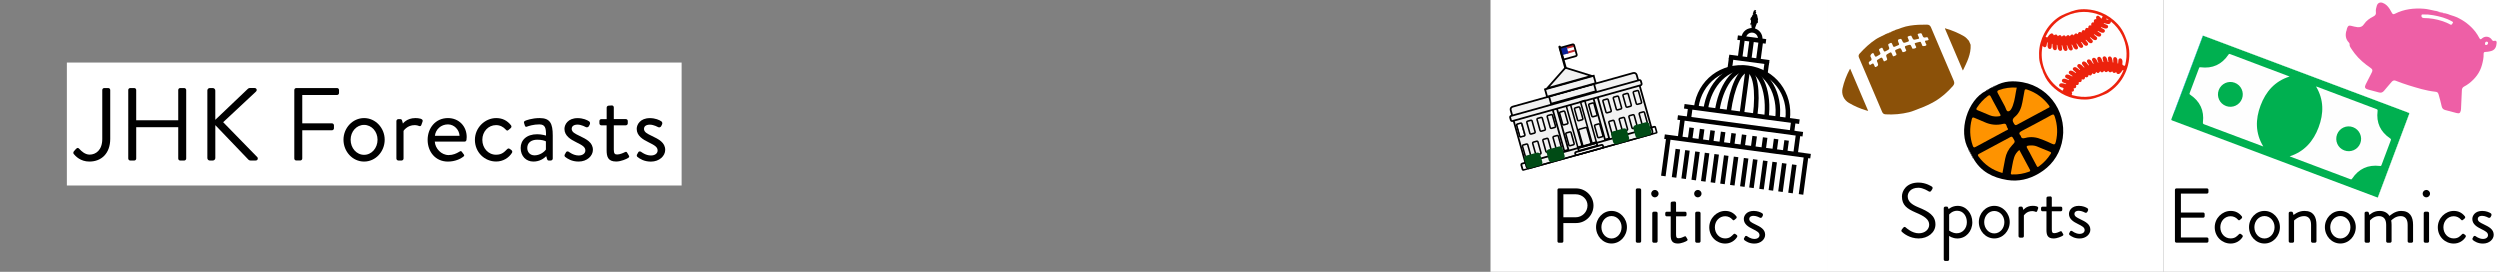 <?xml version="1.0" encoding="utf-8"?>
<!-- Generator: Adobe Illustrator 24.0.1, SVG Export Plug-In . SVG Version: 6.00 Build 0)  -->
<svg version="1.1" id="Layer_1" xmlns="http://www.w3.org/2000/svg" xmlns:xlink="http://www.w3.org/1999/xlink" x="0px" y="0px"
	 viewBox="0 0 1159 126" enable-background="new 0 0 1159 126" xml:space="preserve">
<rect x="0" y="0" width="1159" height="126" fill="#808080" stroke="none"/>
<a xlink:href="https://jhkforecasts.com" >
	<rect x="31" y="29" fill="#FFFFFF" width="285" height="57"/>
</a>
<a xlink:href="https://jhkforecasts.com" >
	<g>
		<path d="M34.25,70.15L35.26,69c0.77-0.72,1.15-0.38,1.63,0.14c0.82,0.91,2.54,2.54,4.66,2.54c2.88,0,5.86-2.11,5.86-7.2V41.73
			c0-0.48,0.38-0.91,0.91-0.91h1.87c0.53,0,0.91,0.43,0.91,0.91v22.66c0,6.67-4.03,10.51-9.65,10.51c-4.18,0-6.48-2.54-7.3-3.55
			C33.91,70.97,33.96,70.49,34.25,70.15z"/>
		<path d="M59.45,41.73c0-0.48,0.43-0.91,0.91-0.91h1.87c0.53,0,0.91,0.43,0.91,0.91v14.02h19.49V41.73c0-0.48,0.38-0.91,0.91-0.91
			h1.87c0.48,0,0.91,0.43,0.91,0.91v31.78c0,0.48-0.43,0.91-0.91,0.91h-1.87c-0.53,0-0.91-0.43-0.91-0.91V58.97H63.15v14.54
			c0,0.48-0.38,0.91-0.91,0.91h-1.87c-0.48,0-0.91-0.43-0.91-0.91V41.73z"/>
		<path d="M96.12,41.97c0-0.62,0.48-1.15,1.15-1.15h1.39c0.62,0,1.15,0.53,1.15,1.15v13.58l14.98-14.26
			c0.19-0.24,0.62-0.48,0.91-0.48h2.35c0.86,0,1.34,0.96,0.58,1.68l-15.17,14.16l15.89,16.27c0.34,0.34,0.24,1.49-0.82,1.49h-2.45
			c-0.34,0-0.77-0.19-0.86-0.34L99.82,58.01v15.26c0,0.62-0.53,1.15-1.15,1.15h-1.39c-0.67,0-1.15-0.53-1.15-1.15V41.97z"/>
		<path d="M136.44,41.73c0-0.48,0.38-0.91,0.91-0.91h18.91c0.53,0,0.91,0.43,0.91,0.91v1.39c0,0.48-0.38,0.91-0.91,0.91h-16.13
			v13.15h13.78c0.48,0,0.91,0.43,0.91,0.91v1.39c0,0.48-0.43,0.91-0.91,0.91h-13.78v13.1c0,0.48-0.43,0.91-0.91,0.91h-1.87
			c-0.53,0-0.91-0.43-0.91-0.91V41.73z"/>
		<path d="M168.79,54.74c5.33,0,9.55,4.61,9.55,10.03c0,5.52-4.22,10.13-9.55,10.13c-5.33,0-9.55-4.61-9.55-10.13
			C159.24,59.35,163.46,54.74,168.79,54.74z M168.79,71.78c3.5,0,6.24-3.12,6.24-7.01c0-3.79-2.74-6.87-6.24-6.87
			s-6.24,3.07-6.24,6.87C162.55,68.66,165.29,71.78,168.79,71.78z"/>
		<path d="M183.77,56.13c0-0.48,0.43-0.91,0.91-0.91h0.91c0.38,0,0.72,0.24,0.82,0.67l0.38,1.39c0,0,1.78-2.54,5.76-2.54
			c1.44,0,3.84,0.24,3.36,1.58l-0.58,1.63c-0.24,0.62-0.67,0.62-1.15,0.43c-0.43-0.19-1.15-0.38-1.87-0.38
			c-3.65,0-5.23,2.69-5.23,2.69v12.82c0,0.48-0.43,0.91-0.91,0.91h-1.49c-0.48,0-0.91-0.43-0.91-0.91V56.13z"/>
		<path d="M207.67,54.74c5.04,0,8.69,3.74,8.69,8.79c0,0.34-0.05,0.96-0.1,1.3c-0.05,0.48-0.43,0.82-0.86,0.82h-13.83
			c0.19,3.22,3.02,6.24,6.43,6.24c2.02,0,3.65-0.77,4.75-1.44c0.67-0.38,0.96-0.62,1.34-0.1c0.29,0.38,0.53,0.72,0.82,1.1
			c0.34,0.43,0.53,0.72-0.19,1.25c-1.15,0.91-3.74,2.21-7.06,2.21c-5.81,0-9.41-4.56-9.41-10.08
			C198.26,59.4,201.86,54.74,207.67,54.74z M213.05,62.95c-0.14-2.78-2.45-5.28-5.38-5.28c-3.22,0-5.71,2.3-6.05,5.28H213.05z"/>
		<path d="M230.04,54.74c2.88,0,5.14,1.15,6.86,3.36c0.34,0.43,0.24,1.01-0.19,1.34l-0.91,0.77c-0.72,0.67-0.96,0.19-1.39-0.19
			c-0.96-1.1-2.54-2.02-4.42-2.02c-3.6,0-6.38,2.98-6.38,6.82c0,3.84,2.74,6.91,6.34,6.91c2.88,0,3.98-1.44,5.09-2.5
			c0.58-0.58,0.91-0.48,1.44-0.1l0.53,0.38c0.48,0.34,0.62,0.86,0.34,1.34c-1.44,2.3-4.08,4.03-7.34,4.03
			c-5.33,0-9.84-4.27-9.84-10.03C220.15,59.21,224.81,54.74,230.04,54.74z"/>
		<path d="M249.05,62.23c2.06,0,4.08,0.62,4.08,0.62c0.05-3.55-0.38-5.18-3.12-5.18c-2.64,0-4.9,0.72-5.76,1.06
			c-0.48,0.19-0.77-0.05-0.91-0.48l-0.38-1.2c-0.19-0.58,0.1-0.86,0.53-1.06c0.29-0.14,3.07-1.25,6.67-1.25c4.9,0,6.1,2.5,6.1,8.11
			v10.66c0,0.48-0.43,0.91-0.91,0.91h-0.91c-0.53,0-0.67-0.29-0.82-0.72l-0.38-1.3c-1.01,1.01-2.98,2.5-5.95,2.5
			c-3.36,0-5.9-2.45-5.9-6.29C241.37,64.97,244.1,62.23,249.05,62.23z M247.8,72.02c2.4,0,4.46-1.49,5.28-2.69v-3.79
			c-0.58-0.34-1.92-0.77-4.03-0.77c-2.69,0-4.61,1.34-4.61,3.84C244.44,70.54,245.74,72.02,247.8,72.02z"/>
		<path d="M261.77,71.74c0.19-0.29,0.53-0.96,0.67-1.2c0.24-0.38,0.77-0.48,1.3-0.14c0,0,2.06,1.68,4.51,1.68
			c1.97,0,3.12-1.01,3.12-2.3c0-1.68-1.44-2.45-4.22-3.84c-2.54-1.25-5.47-2.93-5.47-6.19c0-2.02,1.63-4.99,6.1-4.99
			c2.5,0,4.42,0.86,5.33,1.49c0.43,0.29,0.58,0.96,0.29,1.49L273,58.49c-0.29,0.53-0.96,0.67-1.39,0.43c0,0-2.06-1.15-3.84-1.15
			c-2.16,0-2.74,1.1-2.74,1.92c0,1.58,1.58,2.3,3.55,3.26c3.31,1.58,6.29,3.07,6.29,6.53c0,2.78-2.69,5.42-6.62,5.42
			c-3.22,0-5.18-1.34-6.24-2.16C261.77,72.55,261.62,72.07,261.77,71.74z"/>
		<path d="M281.25,58.1h-2.45c-0.53,0-0.91-0.43-0.91-0.91v-1.06c0-0.53,0.38-0.91,0.91-0.91h2.45v-5.33c0-0.48,0.43-0.91,0.91-0.91
			l1.54-0.1c0.48,0,0.86,0.43,0.86,0.91v5.42h5.57c0.53,0,0.91,0.38,0.91,0.91v1.06c0,0.48-0.38,0.91-0.91,0.91h-5.57v11.23
			c0,1.92,0.48,2.3,1.58,2.3c1.2,0,2.88-0.72,3.5-1.06c0.72-0.38,0.91-0.1,1.15,0.29l0.72,1.2c0.34,0.58,0.19,0.86-0.34,1.2
			c-0.67,0.43-3.26,1.63-5.52,1.63c-3.84,0-4.42-2.3-4.42-5.28V58.1z"/>
		<path d="M295.27,71.74c0.19-0.29,0.53-0.96,0.67-1.2c0.24-0.38,0.77-0.48,1.3-0.14c0,0,2.06,1.68,4.51,1.68
			c1.97,0,3.12-1.01,3.12-2.3c0-1.68-1.44-2.45-4.22-3.84c-2.54-1.25-5.47-2.93-5.47-6.19c0-2.02,1.63-4.99,6.1-4.99
			c2.5,0,4.42,0.86,5.33,1.49c0.43,0.29,0.58,0.96,0.29,1.49l-0.38,0.77c-0.29,0.53-0.96,0.67-1.39,0.43c0,0-2.06-1.15-3.84-1.15
			c-2.16,0-2.74,1.1-2.74,1.92c0,1.58,1.58,2.3,3.55,3.26c3.31,1.58,6.29,3.07,6.29,6.53c0,2.78-2.69,5.42-6.62,5.42
			c-3.22,0-5.18-1.34-6.24-2.16C295.27,72.55,295.13,72.07,295.27,71.74z"/>
	</g>
</a>
<a xlink:href="https://jhkforecasts.com/politics" >
	<g>
		<rect x="691" fill="#FFFFFF" width="156" height="126"/>
		<g>
			<g>
				<path d="M722.04,88.02c0-0.36,0.29-0.68,0.68-0.68h7.96c4.43,0,8.06,3.6,8.06,7.96c0,4.46-3.63,8.1-8.03,8.1h-5.94v8.46
					c0,0.36-0.32,0.68-0.68,0.68h-1.37c-0.4,0-0.68-0.32-0.68-0.68V88.02z M730.5,100.73c2.95,0,5.47-2.41,5.47-5.51
					c0-2.92-2.52-5.15-5.47-5.15h-5.72v10.65H730.5z"/>
				<path d="M747.09,97.78c4,0,7.16,3.46,7.16,7.52c0,4.14-3.17,7.59-7.16,7.59c-3.99,0-7.16-3.46-7.16-7.59
					C739.93,101.23,743.1,97.78,747.09,97.78z M747.09,110.56c2.63,0,4.68-2.34,4.68-5.25c0-2.84-2.05-5.15-4.68-5.15
					c-2.63,0-4.68,2.3-4.68,5.15C742.41,108.22,744.47,110.56,747.09,110.56z"/>
				<path d="M758.36,88.02c0-0.36,0.32-0.68,0.68-0.68h1.12c0.36,0,0.68,0.32,0.68,0.68v23.83c0,0.36-0.32,0.68-0.68,0.68h-1.12
					c-0.36,0-0.68-0.32-0.68-0.68V88.02z"/>
				<path d="M765.49,89.79c0-0.97,0.76-1.73,1.69-1.73c0.97,0,1.73,0.76,1.73,1.73c0,0.94-0.76,1.69-1.73,1.69
					C766.25,91.48,765.49,90.72,765.49,89.79z M765.99,98.82c0-0.36,0.32-0.68,0.68-0.68h1.12c0.36,0,0.68,0.32,0.68,0.68v13.03
					c0,0.36-0.32,0.68-0.68,0.68h-1.12c-0.36,0-0.68-0.32-0.68-0.68V98.82z"/>
				<path d="M774.53,100.3h-1.83c-0.4,0-0.69-0.32-0.69-0.68v-0.79c0-0.4,0.29-0.68,0.69-0.68h1.83v-4c0-0.36,0.32-0.68,0.69-0.68
					l1.15-0.07c0.36,0,0.65,0.32,0.65,0.68v4.07h4.18c0.4,0,0.68,0.29,0.68,0.68v0.79c0,0.36-0.29,0.68-0.68,0.68h-4.18v8.42
					c0,1.44,0.36,1.73,1.19,1.73c0.9,0,2.16-0.54,2.63-0.79c0.54-0.29,0.68-0.07,0.86,0.22l0.54,0.9c0.25,0.43,0.14,0.65-0.25,0.9
					c-0.5,0.32-2.45,1.22-4.14,1.22c-2.88,0-3.31-1.73-3.31-3.96V100.3z"/>
				<path d="M785.4,89.79c0-0.97,0.76-1.73,1.69-1.73c0.97,0,1.73,0.76,1.73,1.73c0,0.94-0.76,1.69-1.73,1.69
					C786.15,91.48,785.4,90.72,785.4,89.79z M785.9,98.82c0-0.36,0.32-0.68,0.68-0.68h1.12c0.36,0,0.68,0.32,0.68,0.68v13.03
					c0,0.36-0.32,0.68-0.68,0.68h-1.12c-0.36,0-0.68-0.32-0.68-0.68V98.82z"/>
				<path d="M799.83,97.78c2.16,0,3.85,0.86,5.15,2.52c0.25,0.32,0.18,0.76-0.14,1.01l-0.69,0.58c-0.54,0.5-0.72,0.14-1.04-0.14
					c-0.72-0.83-1.91-1.51-3.31-1.51c-2.7,0-4.79,2.23-4.79,5.11c0,2.88,2.05,5.18,4.75,5.18c2.16,0,2.99-1.08,3.82-1.87
					c0.43-0.43,0.68-0.36,1.08-0.07l0.4,0.29c0.36,0.25,0.47,0.65,0.25,1.01c-1.08,1.73-3.06,3.02-5.51,3.02
					c-3.99,0-7.38-3.2-7.38-7.52C792.42,101.13,795.91,97.78,799.83,97.78z"/>
				<path d="M808.51,110.52c0.14-0.22,0.4-0.72,0.5-0.9c0.18-0.29,0.58-0.36,0.97-0.11c0,0,1.55,1.26,3.38,1.26
					c1.48,0,2.34-0.76,2.34-1.73c0-1.26-1.08-1.84-3.17-2.88c-1.91-0.94-4.1-2.2-4.1-4.64c0-1.51,1.22-3.74,4.57-3.74
					c1.87,0,3.31,0.65,3.99,1.12c0.32,0.22,0.43,0.72,0.22,1.12l-0.29,0.58c-0.21,0.4-0.72,0.5-1.04,0.32c0,0-1.55-0.86-2.88-0.86
					c-1.62,0-2.05,0.83-2.05,1.44c0,1.19,1.19,1.73,2.66,2.45c2.48,1.19,4.71,2.3,4.71,4.9c0,2.09-2.02,4.07-4.97,4.07
					c-2.41,0-3.89-1.01-4.68-1.62C808.51,111.13,808.4,110.77,808.51,110.52z"/>
			</g>
			<g id="Artwork_1_1_">
				<g>
					<defs>
						
							<rect id="SVGID_1_" x="767.41" y="10.91" transform="matrix(0.133 -0.991 0.991 0.133 656.376 840.482)" width="82.03" height="68.57"/>
					</defs>
					<clipPath id="SVGID_2_">
						<use xlink:href="#SVGID_1_"  overflow="visible"/>
					</clipPath>
					<g clip-path="url(#SVGID_2_)">
						<defs>
							
								<rect id="SVGID_3_" x="767.41" y="10.91" transform="matrix(0.133 -0.991 0.991 0.133 656.376 840.482)" width="82.03" height="68.57"/>
						</defs>
						<clipPath id="SVGID_4_">
							<use xlink:href="#SVGID_3_"  overflow="visible"/>
						</clipPath>
						
							<line clip-path="url(#SVGID_4_)" fill="none" stroke="#000000" stroke-width="2.117" stroke-miterlimit="10" x1="773.47" y1="64.01" x2="771.12" y2="81.59"/>
						
							<line clip-path="url(#SVGID_4_)" fill="none" stroke="#000000" stroke-width="2.117" stroke-miterlimit="10" x1="837.31" y1="72.56" x2="834.95" y2="90.13"/>
						
							<line clip-path="url(#SVGID_4_)" fill="none" stroke="#000000" stroke-width="2.117" stroke-miterlimit="10" x1="777.85" y1="69.13" x2="776.09" y2="82.25"/>
						
							<line clip-path="url(#SVGID_4_)" fill="none" stroke="#000000" stroke-width="2.117" stroke-miterlimit="10" x1="782.3" y1="69.72" x2="780.54" y2="82.85"/>
						
							<line clip-path="url(#SVGID_4_)" fill="none" stroke="#000000" stroke-width="2.117" stroke-miterlimit="10" x1="786.95" y1="70.34" x2="785.2" y2="83.47"/>
						
							<line clip-path="url(#SVGID_4_)" fill="none" stroke="#000000" stroke-width="2.117" stroke-miterlimit="10" x1="791.4" y1="70.94" x2="789.64" y2="84.07"/>
						
							<line clip-path="url(#SVGID_4_)" fill="none" stroke="#000000" stroke-width="2.117" stroke-miterlimit="10" x1="795.85" y1="71.54" x2="794.09" y2="84.66"/>
						
							<line clip-path="url(#SVGID_4_)" fill="none" stroke="#000000" stroke-width="2.117" stroke-miterlimit="10" x1="800.29" y1="72.13" x2="798.54" y2="85.26"/>
						
							<line clip-path="url(#SVGID_4_)" fill="none" stroke="#000000" stroke-width="2.117" stroke-miterlimit="10" x1="804.85" y1="72.74" x2="803.09" y2="85.87"/>
						
							<line clip-path="url(#SVGID_4_)" fill="none" stroke="#000000" stroke-width="2.117" stroke-miterlimit="10" x1="809.5" y1="73.36" x2="807.75" y2="86.49"/>
						
							<line clip-path="url(#SVGID_4_)" fill="none" stroke="#000000" stroke-width="2.117" stroke-miterlimit="10" x1="813.74" y1="73.93" x2="811.98" y2="87.06"/>
						
							<line clip-path="url(#SVGID_4_)" fill="none" stroke="#000000" stroke-width="2.117" stroke-miterlimit="10" x1="818.4" y1="74.55" x2="816.64" y2="87.68"/>
						
							<line clip-path="url(#SVGID_4_)" fill="none" stroke="#000000" stroke-width="2.117" stroke-miterlimit="10" x1="822.74" y1="75.13" x2="820.98" y2="88.26"/>
						
							<line clip-path="url(#SVGID_4_)" fill="none" stroke="#000000" stroke-width="2.117" stroke-miterlimit="10" x1="827.18" y1="75.73" x2="825.43" y2="88.86"/>
						
							<line clip-path="url(#SVGID_4_)" fill="none" stroke="#000000" stroke-width="2.117" stroke-miterlimit="10" x1="831.84" y1="76.35" x2="830.08" y2="89.48"/>
						
							<line clip-path="url(#SVGID_4_)" fill="none" stroke="#000000" stroke-width="2.117" stroke-miterlimit="10" x1="771.41" y1="63.31" x2="839.37" y2="72.4"/>
					</g>
					
						<line clip-path="url(#SVGID_2_)" fill="none" stroke="#000000" stroke-width="2.117" stroke-miterlimit="10" x1="777.77" y1="54.46" x2="835.78" y2="62.22"/>
					
						<line clip-path="url(#SVGID_2_)" fill="none" stroke="#000000" stroke-width="2.117" stroke-miterlimit="10" x1="780.83" y1="49.27" x2="834.19" y2="56.41"/>
					
						<line clip-path="url(#SVGID_2_)" fill="none" stroke="#000000" stroke-width="2.117" stroke-miterlimit="10" x1="780.09" y1="54.77" x2="778.82" y2="64.3"/>
					
						<line clip-path="url(#SVGID_2_)" fill="none" stroke="#000000" stroke-width="2.117" stroke-miterlimit="10" x1="833.69" y1="61.73" x2="832.42" y2="71.26"/>
					
						<line clip-path="url(#SVGID_2_)" fill="none" stroke="#000000" stroke-width="2.117" stroke-miterlimit="10" x1="783.66" y1="49.65" x2="782.93" y2="55.15"/>
					
						<line clip-path="url(#SVGID_2_)" fill="none" stroke="#000000" stroke-width="2.117" stroke-miterlimit="10" x1="831.46" y1="55.83" x2="830.73" y2="61.33"/>
					
						<line clip-path="url(#SVGID_2_)" fill="none" stroke="#000000" stroke-width="2.117" stroke-miterlimit="10" x1="805.56" y1="17.45" x2="818.69" y2="19.2"/>
					
						<line clip-path="url(#SVGID_2_)" fill="none" stroke="#000000" stroke-width="2.117" stroke-miterlimit="10" x1="806.68" y1="26.86" x2="807.89" y2="17.76"/>
					
						<line clip-path="url(#SVGID_2_)" fill="none" stroke="#000000" stroke-width="2.117" stroke-miterlimit="10" x1="810.91" y1="27.43" x2="812.13" y2="18.32"/>
					
						<line clip-path="url(#SVGID_2_)" fill="none" stroke="#000000" stroke-width="2.117" stroke-miterlimit="10" x1="815.14" y1="28" x2="816.36" y2="18.89"/>
					
						<line clip-path="url(#SVGID_2_)" fill="none" stroke="#000000" stroke-width="2.117" stroke-miterlimit="10" x1="801.57" y1="26.39" x2="820.2" y2="28.89"/>
					
						<line clip-path="url(#SVGID_2_)" fill="none" stroke="#000000" stroke-width="2.117" stroke-miterlimit="10" x1="801.89" y1="32.04" x2="802.65" y2="26.32"/>
					
						<line clip-path="url(#SVGID_2_)" fill="none" stroke="#000000" stroke-width="2.117" stroke-miterlimit="10" x1="818.4" y1="34.25" x2="819.17" y2="28.53"/>
					<g clip-path="url(#SVGID_2_)">
						<defs>
							
								<rect id="SVGID_5_" x="767.41" y="10.91" transform="matrix(0.133 -0.991 0.991 0.133 656.376 840.482)" width="82.03" height="68.57"/>
						</defs>
						<clipPath id="SVGID_6_">
							<use xlink:href="#SVGID_5_"  overflow="visible"/>
						</clipPath>
						<path clip-path="url(#SVGID_6_)" fill="none" stroke="#000000" stroke-width="2.117" stroke-miterlimit="10" d="
							M786.36,49.79c1.6-11.99,12.02-19.94,24.01-18.34c11.99,1.6,19.94,12.02,18.34,24.01"/>
						<path clip-path="url(#SVGID_6_)" fill="none" stroke="#000000" stroke-width="2.117" stroke-miterlimit="10" d="
							M790.75,50.81c1.58-11.81,10.3-20.39,19.48-19.16c9.18,1.23,15.34,11.8,13.76,23.61"/>
						<path clip-path="url(#SVGID_6_)" fill="none" stroke="#000000" stroke-width="2.117" stroke-miterlimit="10" d="
							M795.99,51.94c1.58-11.81,7.98-20.7,14.3-19.85c6.31,0.85,10.15,11.1,8.57,22.92"/>
						<path clip-path="url(#SVGID_6_)" fill="none" stroke="#000000" stroke-width="2.117" stroke-miterlimit="10" d="
							M801.37,52.02c1.58-11.81,5.44-19.75,8.83-19.29c3.39,0.45,5.03,9.13,3.45,20.94"/>
						
							<line clip-path="url(#SVGID_6_)" fill="none" stroke="#000000" stroke-width="2.117" stroke-miterlimit="10" x1="807.51" y1="52.84" x2="810.34" y2="31.66"/>
						<path clip-path="url(#SVGID_6_)" fill="none" stroke="#000000" stroke-width="2.117" stroke-miterlimit="10" d="M816,18.41
							c0.28-2.1-1.2-4.04-3.3-4.32c-2.1-0.28-4.04,1.2-4.32,3.3"/>
						<path clip-path="url(#SVGID_6_)" d="M814.28,14.41c0.09-0.67-0.61-1.09-0.61-1.09s-0.11-0.07-0.11-0.08
							c-0.05-0.06,0.62-1.53,0.86-2.31c0.1-0.34,0.22-0.2,0.36-0.19c0.14,0.01,0.16-0.18,0.16-0.74c0,0,0.08-0.18,0.08-0.28
							c0-0.1-0.12-0.21-0.17-0.22c0,0,0.17-0.25,0.19-0.38c0.07-0.45-0.24-0.77-0.29-1.37c-0.02-0.27-0.19-1.44-0.75-1.25
							c0,0-0.11-0.19-0.01-0.3c0,0,0.18-0.14,0.19-0.41c0.02-0.28-0.31-0.54-0.31-0.54l0.04-0.27c0,0,0.28-0.03,0.21-0.08
							c-0.07-0.05-0.07-0.1-0.07-0.1s0.24-0.06,0.19-0.1c-0.06-0.04-0.18-0.06-0.18-0.06s-0.14-0.18-0.22-0.04c0,0-0.2-0.1-0.27-0.1
							c-0.08,0-0.03,0.12-0.03,0.12s-0.21-0.11-0.22-0.07c-0.02,0.04,0.19,0.3,0.19,0.3s-0.47-0.04-0.5,0.19
							c0,0,0.05,0.08,0.25-0.03c0,0-0.54,0.52-0.49,0.57c0.05,0.05,0.16,0.02,0.16,0.02s-0.28,0.31-0.19,0.4c0,0-0.22,0.5-0.14,0.56
							c0.06,0.04,0.15-0.05,0.21-0.09c0.18-0.13,0.25-0.02-0.07,0.21c-0.09,0.06-0.34,0.24-0.46,0.67
							c-0.12,0.43-0.17,0.41-0.23,0.48c-0.06,0.07-0.55,0.41-0.57,1.26c0,0.15,0.12,0.2,0.23,0.18l0.05,0.65l-0.02,0.58
							c0,0-0.37,0.56-0.34,0.6c0.03,0.05,0.2,0.09,0.2,0.09s-0.11,0.44-0.06,0.45c0.05,0.01,0.23,0.09,0.24,0.04
							c0.01-0.05,0.07-0.63,0.07-0.63l0.22,2.03l-0.08,0.03c0,0-0.8,0.2-0.89,0.88c0,0,0.43,0.05,1.54,0.2
							C813.73,14.34,814.28,14.41,814.28,14.41"/>
						<line clip-path="url(#SVGID_6_)" x1="783.53" y1="64.5" x2="784.24" y2="59.21"/>
						
							<line clip-path="url(#SVGID_6_)" fill="none" stroke="#000000" stroke-width="2.117" stroke-miterlimit="10" x1="783.53" y1="64.5" x2="784.24" y2="59.21"/>
						<line clip-path="url(#SVGID_6_)" x1="788.4" y1="65.15" x2="789.11" y2="59.86"/>
						
							<line clip-path="url(#SVGID_6_)" fill="none" stroke="#000000" stroke-width="2.117" stroke-miterlimit="10" x1="788.4" y1="65.15" x2="789.11" y2="59.86"/>
						<line clip-path="url(#SVGID_6_)" x1="793.27" y1="65.8" x2="793.98" y2="60.51"/>
						
							<line clip-path="url(#SVGID_6_)" fill="none" stroke="#000000" stroke-width="2.117" stroke-miterlimit="10" x1="793.27" y1="65.8" x2="793.98" y2="60.51"/>
						<line clip-path="url(#SVGID_6_)" x1="798.14" y1="66.45" x2="798.85" y2="61.16"/>
						
							<line clip-path="url(#SVGID_6_)" fill="none" stroke="#000000" stroke-width="2.117" stroke-miterlimit="10" x1="798.14" y1="66.45" x2="798.85" y2="61.16"/>
						<line clip-path="url(#SVGID_6_)" x1="803.01" y1="67.11" x2="803.72" y2="61.81"/>
						
							<line clip-path="url(#SVGID_6_)" fill="none" stroke="#000000" stroke-width="2.117" stroke-miterlimit="10" x1="803.01" y1="67.11" x2="803.72" y2="61.81"/>
						<line clip-path="url(#SVGID_6_)" x1="807.88" y1="67.76" x2="808.59" y2="62.46"/>
						
							<line clip-path="url(#SVGID_6_)" fill="none" stroke="#000000" stroke-width="2.117" stroke-miterlimit="10" x1="807.88" y1="67.76" x2="808.59" y2="62.46"/>
						<line clip-path="url(#SVGID_6_)" x1="812.75" y1="68.41" x2="813.46" y2="63.12"/>
						
							<line clip-path="url(#SVGID_6_)" fill="none" stroke="#000000" stroke-width="2.117" stroke-miterlimit="10" x1="812.75" y1="68.41" x2="813.46" y2="63.12"/>
						<line clip-path="url(#SVGID_6_)" x1="817.62" y1="69.06" x2="818.33" y2="63.77"/>
						
							<line clip-path="url(#SVGID_6_)" fill="none" stroke="#000000" stroke-width="2.117" stroke-miterlimit="10" x1="817.62" y1="69.06" x2="818.33" y2="63.77"/>
						<line clip-path="url(#SVGID_6_)" x1="822.7" y1="69.74" x2="823.41" y2="64.45"/>
						
							<line clip-path="url(#SVGID_6_)" fill="none" stroke="#000000" stroke-width="2.117" stroke-miterlimit="10" x1="822.7" y1="69.74" x2="823.41" y2="64.45"/>
						<line clip-path="url(#SVGID_6_)" x1="827.57" y1="70.39" x2="828.28" y2="65.1"/>
						
							<line clip-path="url(#SVGID_6_)" fill="none" stroke="#000000" stroke-width="2.117" stroke-miterlimit="10" x1="827.57" y1="70.39" x2="828.28" y2="65.1"/>
					</g>
				</g>
			</g>
			<g id="Vector_Smart_Object_1_">
				<g>
					<defs>
						
							<rect id="SVGID_7_" x="697.55" y="20.12" transform="matrix(0.963 -0.269 0.269 0.963 14.554 198.029)" width="65.43" height="51.51"/>
					</defs>
					<clipPath id="SVGID_8_">
						<use xlink:href="#SVGID_7_"  overflow="visible"/>
					</clipPath>
					<g clip-path="url(#SVGID_8_)">
						<defs>
							
								<rect id="SVGID_9_" x="697.55" y="20.13" transform="matrix(0.963 -0.269 0.269 0.963 14.553 198.029)" width="65.43" height="51.51"/>
						</defs>
						<clipPath id="SVGID_10_">
							<use xlink:href="#SVGID_9_"  overflow="visible"/>
						</clipPath>
						<path clip-path="url(#SVGID_10_)" fill="#F2F2F2" d="M765.14,62.44l-55.91,15.61c-0.69,0.19-1.41-0.21-1.6-0.9l-7.28-26.08
							c-0.19-0.69,0.21-1.41,0.9-1.6l55.91-15.61c0.69-0.19,1.41,0.21,1.6,0.9l7.28,26.08C766.24,61.53,765.83,62.24,765.14,62.44"
							/>
						<path clip-path="url(#SVGID_10_)" fill="none" stroke="#000000" stroke-width="0.836" stroke-miterlimit="10" d="
							M701.26,49.46l55.91-15.61c0.69-0.19,1.41,0.21,1.6,0.9l7.28,26.08c0.19,0.69-0.21,1.41-0.9,1.6l-55.91,15.61
							c-0.69,0.19-1.41-0.21-1.6-0.9l-7.28-26.08C700.16,50.37,700.56,49.65,701.26,49.46z"/>
						<path clip-path="url(#SVGID_10_)" fill="none" stroke="#000000" stroke-width="0.836" stroke-miterlimit="10" d="
							M705.58,75.88l61.34-17.12c0.23-0.06,0.47,0.07,0.54,0.3l0.59,2.11c0.06,0.23-0.07,0.47-0.3,0.54L706.4,78.83
							c-0.23,0.06-0.47-0.07-0.54-0.3l-0.59-2.11C705.21,76.19,705.35,75.95,705.58,75.88z"/>
						
							<rect x="704.05" y="57.39" transform="matrix(0.963 -0.269 0.269 0.963 9.707 191.797)" clip-path="url(#SVGID_10_)" fill="#FFFFFF" width="2.08" height="6.14"/>
						
							<rect x="704.05" y="57.39" transform="matrix(0.963 -0.269 0.269 0.963 9.707 191.797)" clip-path="url(#SVGID_10_)" fill="none" stroke="#000000" stroke-width="0.208" stroke-miterlimit="10" width="2.08" height="6.14"/>
						<path clip-path="url(#SVGID_10_)" fill="none" stroke="#000000" stroke-width="0.73" stroke-miterlimit="10" d="
							M708.18,56.19l1.51-0.42c0.26-0.07,0.52,0.08,0.59,0.33l1.4,5.02c0.07,0.26-0.08,0.52-0.33,0.59l-1.51,0.42
							c-0.26,0.07-0.52-0.08-0.59-0.33l-1.4-5.02C707.77,56.52,707.92,56.26,708.18,56.19z"/>
						<path clip-path="url(#SVGID_10_)" fill="none" stroke="#000000" stroke-width="0.73" stroke-miterlimit="10" d="
							M703.45,57.51l1.51-0.42c0.26-0.07,0.52,0.08,0.59,0.33l1.4,5.02c0.07,0.26-0.08,0.52-0.33,0.59l-1.51,0.42
							c-0.26,0.07-0.52-0.08-0.59-0.33l-1.4-5.02C703.05,57.84,703.19,57.58,703.45,57.51z"/>
						<path clip-path="url(#SVGID_10_)" fill="none" stroke="#000000" stroke-width="0.73" stroke-miterlimit="10" d="
							M712.91,54.87l1.51-0.42c0.26-0.07,0.52,0.08,0.59,0.33l1.4,5.02c0.07,0.26-0.08,0.52-0.33,0.59l-1.51,0.42
							c-0.26,0.07-0.52-0.08-0.59-0.33l-1.4-5.02C712.5,55.2,712.65,54.94,712.91,54.87z"/>
						<path clip-path="url(#SVGID_10_)" fill="none" stroke="#000000" stroke-width="0.73" stroke-miterlimit="10" d="
							M717.63,53.55l1.51-0.42c0.26-0.07,0.52,0.08,0.59,0.33l1.4,5.02c0.07,0.26-0.08,0.52-0.33,0.59l-1.51,0.42
							c-0.25,0.07-0.52-0.08-0.59-0.33l-1.4-5.02C717.22,53.88,717.37,53.62,717.63,53.55z"/>
						<path clip-path="url(#SVGID_10_)" fill="none" stroke="#000000" stroke-width="0.73" stroke-miterlimit="10" d="
							M723.37,51.94l1.51-0.42c0.26-0.07,0.52,0.08,0.59,0.33l1.4,5.02c0.07,0.26-0.08,0.52-0.33,0.59l-1.51,0.42
							c-0.26,0.07-0.52-0.08-0.59-0.33l-1.4-5.02C722.96,52.28,723.11,52.02,723.37,51.94z"/>
						<path clip-path="url(#SVGID_10_)" fill="none" stroke="#000000" stroke-width="0.73" stroke-miterlimit="10" d="
							M730.3,50.01l1.51-0.42c0.26-0.07,0.52,0.08,0.59,0.33l1.4,5.02c0.07,0.26-0.08,0.52-0.34,0.59l-1.51,0.42
							c-0.25,0.07-0.52-0.08-0.59-0.33l-1.4-5.02C729.89,50.35,730.04,50.08,730.3,50.01z"/>
						<path clip-path="url(#SVGID_10_)" fill="none" stroke="#000000" stroke-width="0.73" stroke-miterlimit="10" d="
							M736.89,48.17l1.51-0.42c0.26-0.07,0.52,0.08,0.59,0.33l1.4,5.02c0.07,0.26-0.08,0.52-0.33,0.59l-1.51,0.42
							c-0.26,0.07-0.52-0.08-0.59-0.33l-1.4-5.02C736.49,48.51,736.63,48.24,736.89,48.17z"/>
						<path clip-path="url(#SVGID_10_)" fill="none" stroke="#000000" stroke-width="0.73" stroke-miterlimit="10" d="
							M743.45,46.34l1.51-0.42c0.26-0.07,0.52,0.08,0.59,0.33l1.4,5.02c0.07,0.26-0.08,0.52-0.33,0.59l-1.51,0.42
							c-0.26,0.07-0.52-0.08-0.59-0.33l-1.4-5.02C743.04,46.68,743.19,46.41,743.45,46.34z"/>
						<path clip-path="url(#SVGID_10_)" fill="none" stroke="#000000" stroke-width="0.73" stroke-miterlimit="10" d="M748.26,45
							l1.51-0.42c0.26-0.07,0.52,0.08,0.59,0.33l1.4,5.02c0.07,0.26-0.08,0.52-0.33,0.59l-1.51,0.42c-0.26,0.07-0.52-0.08-0.59-0.33
							l-1.4-5.02C747.86,45.33,748.01,45.07,748.26,45z"/>
						<path clip-path="url(#SVGID_10_)" fill="none" stroke="#000000" stroke-width="0.73" stroke-miterlimit="10" d="
							M752.76,43.74l1.51-0.42c0.26-0.07,0.52,0.08,0.59,0.33l1.4,5.02c0.07,0.26-0.08,0.52-0.34,0.59l-1.51,0.42
							c-0.25,0.07-0.52-0.08-0.59-0.33l-1.4-5.02C752.35,44.08,752.51,43.81,752.76,43.74z"/>
						<path clip-path="url(#SVGID_10_)" fill="none" stroke="#000000" stroke-width="0.73" stroke-miterlimit="10" d="
							M757.52,42.41l1.51-0.42c0.26-0.07,0.52,0.08,0.59,0.33l1.4,5.02c0.07,0.26-0.08,0.52-0.34,0.59l-1.51,0.42
							c-0.25,0.07-0.52-0.08-0.59-0.33l-1.4-5.02C757.12,42.75,757.27,42.48,757.52,42.41z"/>
						<path clip-path="url(#SVGID_10_)" fill="none" stroke="#000000" stroke-width="0.73" stroke-miterlimit="10" d="
							M706.16,67.21l1.51-0.42c0.26-0.07,0.52,0.08,0.59,0.33l1.4,5.02c0.07,0.26-0.08,0.52-0.33,0.59l-1.51,0.42
							c-0.26,0.07-0.52-0.08-0.59-0.33l-1.4-5.02C705.75,67.54,705.9,67.28,706.16,67.21z"/>
						<path clip-path="url(#SVGID_10_)" fill="none" stroke="#000000" stroke-width="0.73" stroke-miterlimit="10" d="
							M710.89,65.89l1.51-0.42c0.26-0.07,0.52,0.08,0.59,0.33l1.4,5.02c0.07,0.26-0.08,0.52-0.33,0.59l-1.51,0.42
							c-0.26,0.07-0.52-0.08-0.59-0.33l-1.4-5.02C710.48,66.22,710.63,65.96,710.89,65.89z"/>
						<path clip-path="url(#SVGID_10_)" fill="none" stroke="#000000" stroke-width="0.73" stroke-miterlimit="10" d="
							M715.62,64.57l1.51-0.42c0.26-0.07,0.52,0.08,0.59,0.33l1.4,5.02c0.07,0.26-0.08,0.52-0.34,0.59l-1.51,0.42
							c-0.25,0.07-0.52-0.08-0.59-0.33l-1.4-5.02C715.21,64.9,715.36,64.64,715.62,64.57z"/>
						<path clip-path="url(#SVGID_10_)" fill="none" stroke="#000000" stroke-width="0.73" stroke-miterlimit="10" d="
							M720.34,63.25l1.51-0.42c0.26-0.07,0.52,0.08,0.59,0.33l1.4,5.02c0.07,0.26-0.08,0.52-0.33,0.59L722,69.2
							c-0.25,0.07-0.52-0.08-0.59-0.33l-1.4-5.02C719.93,63.58,720.08,63.32,720.34,63.25z"/>
						<path clip-path="url(#SVGID_10_)" fill="none" stroke="#000000" stroke-width="0.73" stroke-miterlimit="10" d="
							M726.26,61.6l1.51-0.42c0.26-0.07,0.52,0.08,0.59,0.33l1.4,5.02c0.07,0.26-0.08,0.52-0.33,0.59l-1.51,0.42
							c-0.26,0.07-0.52-0.08-0.59-0.33l-1.4-5.02C725.85,61.93,726,61.67,726.26,61.6z"/>
						<path clip-path="url(#SVGID_10_)" fill="none" stroke="#000000" stroke-width="0.73" stroke-miterlimit="10" d="
							M732.18,59.94l2.92-0.82c0.26-0.07,0.52,0.08,0.59,0.33l1.88,6.73c0.07,0.26-0.08,0.52-0.33,0.59l-2.92,0.82
							c-0.26,0.07-0.52-0.08-0.59-0.33l-1.88-6.73C731.78,60.28,731.93,60.01,732.18,59.94z"/>
						<path clip-path="url(#SVGID_10_)" fill="none" stroke="#000000" stroke-width="0.73" stroke-miterlimit="10" d="
							M739.6,57.87l1.51-0.42c0.26-0.07,0.52,0.08,0.59,0.33l1.4,5.02c0.07,0.26-0.08,0.52-0.33,0.59l-1.51,0.42
							c-0.26,0.07-0.52-0.08-0.59-0.33l-1.4-5.02C739.19,58.21,739.34,57.94,739.6,57.87z"/>
						<path clip-path="url(#SVGID_10_)" fill="none" stroke="#000000" stroke-width="0.73" stroke-miterlimit="10" d="
							M746.21,56.22l1.51-0.42c0.26-0.07,0.52,0.08,0.59,0.33l1.4,5.02c0.07,0.26-0.08,0.52-0.33,0.59l-1.51,0.42
							c-0.26,0.07-0.52-0.08-0.59-0.33l-1.4-5.02C745.8,56.56,745.95,56.29,746.21,56.22z"/>
						<path clip-path="url(#SVGID_10_)" fill="none" stroke="#000000" stroke-width="0.73" stroke-miterlimit="10" d="
							M751.02,54.88l1.51-0.42c0.26-0.07,0.52,0.08,0.59,0.33l1.4,5.02c0.07,0.26-0.08,0.52-0.33,0.59l-1.51,0.42
							c-0.26,0.07-0.52-0.08-0.59-0.33l-1.4-5.02C750.62,55.21,750.76,54.95,751.02,54.88z"/>
						<path clip-path="url(#SVGID_10_)" fill="none" stroke="#000000" stroke-width="0.73" stroke-miterlimit="10" d="
							M755.52,53.62l1.51-0.42c0.26-0.07,0.52,0.08,0.59,0.33l1.4,5.02c0.07,0.26-0.08,0.52-0.34,0.59l-1.51,0.42
							c-0.25,0.07-0.52-0.08-0.59-0.33l-1.4-5.02C755.11,53.96,755.26,53.69,755.52,53.62z"/>
						<path clip-path="url(#SVGID_10_)" fill="none" stroke="#000000" stroke-width="0.73" stroke-miterlimit="10" d="
							M760.28,52.29l1.51-0.42c0.26-0.07,0.52,0.08,0.59,0.33l1.4,5.02c0.07,0.26-0.08,0.52-0.34,0.59l-1.51,0.42
							c-0.25,0.07-0.52-0.08-0.59-0.33l-1.4-5.02C759.88,52.63,760.03,52.36,760.28,52.29z"/>
						<path clip-path="url(#SVGID_10_)" fill="#004B15" d="M707.59,72.14l4.88-1.36c0.69-0.19,1.41,0.21,1.6,0.9l0.95,3.4
							c0.19,0.69-0.21,1.41-0.9,1.6l-4.88,1.36c-0.69,0.19-1.41-0.21-1.6-0.9l-0.95-3.4C706.49,73.05,706.9,72.33,707.59,72.14"/>
						<path clip-path="url(#SVGID_10_)" fill="#004B15" d="M717.92,69.25l4.88-1.36c0.69-0.19,1.41,0.21,1.6,0.9l0.95,3.4
							c0.19,0.69-0.21,1.41-0.9,1.6l-4.88,1.36c-0.69,0.19-1.41-0.21-1.6-0.9l-0.95-3.4C716.82,70.16,717.23,69.45,717.92,69.25"/>
						<path clip-path="url(#SVGID_10_)" fill="#004B15" d="M747.8,60.91l4.88-1.36c0.69-0.19,1.41,0.21,1.6,0.9l0.95,3.4
							c0.19,0.69-0.21,1.41-0.9,1.6l-4.88,1.36c-0.69,0.19-1.41-0.21-1.6-0.9l-0.95-3.4C746.71,61.82,747.11,61.1,747.8,60.91"/>
						<path clip-path="url(#SVGID_10_)" fill="#004B15" d="M758.13,58.03l4.88-1.36c0.69-0.19,1.41,0.21,1.6,0.9l0.95,3.4
							c0.19,0.69-0.21,1.41-0.9,1.6l-4.88,1.36c-0.69,0.19-1.41-0.21-1.6-0.9l-0.95-3.4C757.04,58.94,757.44,58.22,758.13,58.03"/>
						
							<rect x="722.59" y="50.22" transform="matrix(0.963 -0.269 0.269 0.963 10.455 196.765)" clip-path="url(#SVGID_10_)" fill="none" stroke="#000000" stroke-width="0.836" stroke-miterlimit="10" width="2.02" height="19.98"/>
						
							<rect x="741.48" y="44.95" transform="matrix(0.963 -0.269 0.269 0.963 12.568 201.648)" clip-path="url(#SVGID_10_)" fill="none" stroke="#000000" stroke-width="0.836" stroke-miterlimit="10" width="2.02" height="19.98"/>
						
							<rect x="728.87" y="48.46" transform="matrix(0.963 -0.269 0.269 0.963 11.16 198.395)" clip-path="url(#SVGID_10_)" fill="none" stroke="#000000" stroke-width="0.73" stroke-miterlimit="10" width="2.06" height="19.98"/>
						<path clip-path="url(#SVGID_10_)" fill="#F2F2F2" d="M760.6,39.51l-59.39,16.58c-0.33,0.09-0.68-0.1-0.77-0.44l-0.32-1.14
							c-0.09-0.33,0.1-0.68,0.44-0.78l59.39-16.58c0.33-0.09,0.68,0.1,0.77,0.44l0.32,1.14C761.12,39.07,760.93,39.42,760.6,39.51"
							/>
						<path clip-path="url(#SVGID_10_)" fill="none" stroke="#000000" stroke-width="0.836" stroke-miterlimit="10" d="
							M700.55,53.73l59.39-16.58c0.34-0.09,0.68,0.1,0.78,0.44l0.32,1.15c0.09,0.34-0.1,0.68-0.44,0.78l-59.39,16.58
							c-0.34,0.09-0.68-0.1-0.78-0.44l-0.32-1.15C700.02,54.17,700.21,53.82,700.55,53.73z"/>
						
							<rect x="735.48" y="46.62" transform="matrix(0.963 -0.269 0.269 0.963 11.899 200.104)" clip-path="url(#SVGID_10_)" fill="none" stroke="#000000" stroke-width="0.73" stroke-miterlimit="10" width="2.06" height="19.98"/>
						<path clip-path="url(#SVGID_10_)" fill="none" stroke="#000000" stroke-width="0.836" stroke-miterlimit="10" d="
							M730.61,70.49l11.87-3.31c0.27-0.08,0.56,0.08,0.63,0.36l0.14,0.48c0.08,0.27-0.08,0.56-0.36,0.63l-11.87,3.31
							c-0.27,0.08-0.56-0.08-0.63-0.36l-0.14-0.48C730.18,70.85,730.34,70.56,730.61,70.49z"/>
						
							<rect x="731.72" y="67.5" transform="matrix(0.963 -0.269 0.269 0.963 8.77 200.444)" clip-path="url(#SVGID_10_)" fill="none" stroke="#000000" stroke-width="0.836" stroke-miterlimit="10" width="8.93" height="1.4"/>
						
							<rect x="718.32" y="41.75" transform="matrix(0.963 -0.269 0.269 0.963 15.137 197.638)" clip-path="url(#SVGID_10_)" fill="none" stroke="#000000" stroke-width="0.836" stroke-miterlimit="10" width="21.63" height="3.62"/>
						
							<rect x="716.45" y="38.31" transform="matrix(0.963 -0.269 0.269 0.963 16.032 197.248)" clip-path="url(#SVGID_10_)" fill="#F2F2F2" width="23.41" height="3.57"/>
						
							<rect x="716.45" y="38.31" transform="matrix(0.963 -0.269 0.269 0.963 16.032 197.248)" clip-path="url(#SVGID_10_)" fill="none" stroke="#000000" stroke-width="0.836" stroke-miterlimit="10" width="23.41" height="3.57"/>
						<polygon clip-path="url(#SVGID_10_)" fill="#F2F2F2" points="725.71,31.41 717.29,40.91 737.84,35.17 						"/>
						
							<polygon clip-path="url(#SVGID_10_)" fill="none" stroke="#000000" stroke-width="0.836" stroke-linecap="round" stroke-miterlimit="10" points="
							725.71,31.41 717.29,40.91 737.84,35.17 						"/>
						
							<rect x="726.47" y="21.08" transform="matrix(0.963 -0.269 0.269 0.963 20.982 196.558)" clip-path="url(#SVGID_10_)" fill="#C1272D" width="3.28" height="1.2"/>
						
							<rect x="726.48" y="23.57" transform="matrix(0.963 -0.269 0.269 0.963 20.356 196.719)" clip-path="url(#SVGID_10_)" fill="#C1272D" width="3.81" height="0.94"/>
						<path clip-path="url(#SVGID_10_)" d="M725.89,31.92L725.89,31.92c-0.3,0.08-0.62-0.09-0.7-0.4l-2.69-9.63
							c-0.09-0.31,0.09-0.62,0.4-0.71c0.3-0.08,0.62,0.09,0.7,0.4l2.69,9.63C726.37,31.52,726.2,31.84,725.89,31.92"/>
						
							<rect x="723.95" y="21.97" transform="matrix(0.963 -0.269 0.269 0.963 20.356 195.907)" clip-path="url(#SVGID_10_)" fill="#092096" width="2.94" height="3.32"/>
						<path clip-path="url(#SVGID_10_)" fill="none" stroke="#000000" stroke-width="0.836" stroke-miterlimit="10" d="
							M723.73,22.07l5.32-1.48c0.3-0.08,0.62,0.09,0.71,0.4l1.2,4.31c0.08,0.3-0.09,0.62-0.4,0.71l-5.32,1.48
							c-0.3,0.08-0.62-0.09-0.7-0.4l-1.2-4.31C723.25,22.47,723.43,22.16,723.73,22.07z"/>
					</g>
				</g>
			</g>
		</g>
	</g>
</a>
<a xlink:href="https://jhkforecasts.com/sports" >
	<g>
		<rect x="847" fill="#FFFFFF" width="156" height="126"/>
		<g>
			<g>
				<path d="M881.67,106.41c0.18-0.22,0.36-0.47,0.54-0.68c0.36-0.47,0.76-0.76,1.26-0.32c0.25,0.22,2.88,2.74,6.08,2.74
					c2.92,0,4.82-1.84,4.82-3.96c0-2.48-2.16-3.96-6.3-5.69c-3.96-1.73-6.33-3.35-6.33-7.45c0-2.45,1.94-6.41,7.67-6.41
					c3.53,0,6.16,1.84,6.16,1.84c0.22,0.11,0.65,0.54,0.22,1.22c-0.14,0.22-0.29,0.47-0.43,0.68c-0.32,0.5-0.68,0.65-1.26,0.32
					c-0.25-0.14-2.52-1.66-4.71-1.66c-3.82,0-4.97,2.45-4.97,3.96c0,2.41,1.84,3.82,4.86,5.08c4.86,1.98,7.99,3.82,7.99,7.99
					c0,3.74-3.56,6.48-7.78,6.48c-4.25,0-7.13-2.48-7.59-2.92C881.6,107.38,881.24,107.09,881.67,106.41z"/>
				<path d="M903.6,120.3c0,0.36-0.32,0.68-0.68,0.68h-1.12c-0.36,0-0.68-0.32-0.68-0.68V96.47c0-0.36,0.32-0.68,0.68-0.68h0.76
					c0.32,0,0.43,0.11,0.58,0.47l0.25,0.68c0,0,1.58-1.51,4.18-1.51c3.92,0,6.8,3.46,6.8,7.6c0,4.21-2.95,7.52-6.91,7.52
					c-2.38,0-3.85-1.19-3.85-1.19V120.3z M907.12,108.14c2.77,0,4.72-2.27,4.72-5.15c0-2.81-1.66-5.29-4.54-5.29
					c-2.34,0-3.67,1.76-3.67,1.76v7.42C903.63,106.88,905.14,108.14,907.12,108.14z"/>
				<path d="M924.55,95.43c4,0,7.16,3.46,7.16,7.52c0,4.14-3.17,7.59-7.16,7.59c-4,0-7.16-3.46-7.16-7.59
					C917.39,98.88,920.55,95.43,924.55,95.43z M924.55,108.21c2.63,0,4.68-2.34,4.68-5.25c0-2.84-2.05-5.15-4.68-5.15
					s-4.68,2.3-4.68,5.15C919.87,105.87,921.92,108.21,924.55,108.21z"/>
				<path d="M935.78,96.47c0-0.36,0.32-0.68,0.68-0.68h0.68c0.29,0,0.54,0.18,0.61,0.5l0.29,1.04c0,0,1.33-1.91,4.32-1.91
					c1.08,0,2.88,0.18,2.52,1.19l-0.43,1.22c-0.18,0.47-0.5,0.47-0.86,0.32c-0.32-0.14-0.86-0.29-1.4-0.29
					c-2.74,0-3.92,2.02-3.92,2.02v9.61c0,0.36-0.32,0.68-0.68,0.68h-1.12c-0.36,0-0.68-0.32-0.68-0.68V96.47z"/>
				<path d="M948.74,97.95h-1.83c-0.4,0-0.68-0.32-0.68-0.68v-0.79c0-0.4,0.29-0.68,0.68-0.68h1.83v-4c0-0.36,0.32-0.68,0.68-0.68
					l1.15-0.07c0.36,0,0.65,0.32,0.65,0.68v4.07h4.17c0.4,0,0.68,0.29,0.68,0.68v0.79c0,0.36-0.29,0.68-0.68,0.68h-4.17v8.42
					c0,1.44,0.36,1.73,1.19,1.73c0.9,0,2.16-0.54,2.63-0.79c0.54-0.29,0.68-0.07,0.86,0.22l0.54,0.9c0.25,0.43,0.14,0.65-0.25,0.9
					c-0.5,0.32-2.45,1.22-4.14,1.22c-2.88,0-3.31-1.73-3.31-3.96V97.95z"/>
				<path d="M959.25,108.17c0.14-0.22,0.4-0.72,0.5-0.9c0.18-0.29,0.58-0.36,0.97-0.11c0,0,1.55,1.26,3.38,1.26
					c1.48,0,2.34-0.76,2.34-1.73c0-1.26-1.08-1.84-3.17-2.88c-1.91-0.94-4.1-2.2-4.1-4.64c0-1.51,1.22-3.74,4.57-3.74
					c1.87,0,3.31,0.65,4,1.12c0.32,0.22,0.43,0.72,0.22,1.12l-0.29,0.58c-0.22,0.4-0.72,0.5-1.04,0.32c0,0-1.55-0.86-2.88-0.86
					c-1.62,0-2.05,0.83-2.05,1.44c0,1.19,1.19,1.73,2.66,2.45c2.48,1.19,4.72,2.3,4.72,4.9c0,2.09-2.02,4.07-4.97,4.07
					c-2.41,0-3.89-1.01-4.68-1.62C959.25,108.78,959.15,108.42,959.25,108.17z"/>
			</g>
			<g id="oINCiD.tif">
				<g>
					<path fill="#8B5109" d="M873.92,15.94c0.42-0.18,0.84-0.36,1.26-0.54c0.34,0.03,0.59-0.21,0.89-0.3
						c0.35-0.19,0.77-0.23,1.06-0.54c0.28-0.12,0.56-0.24,0.84-0.36c0.18,0.04,0.32-0.02,0.42-0.18c0.19-0.08,0.37-0.16,0.56-0.24
						c0.91-0.21,1.77-0.58,2.64-0.9c1.26-0.46,2.55-0.78,3.88-0.99c2.6-0.41,5.22-0.49,7.85-0.47c0.96,0.01,1.51,0.38,1.89,1.28
						c1.57,3.77,3.19,7.52,4.79,11.28c1.91,4.48,3.8,8.97,5.75,13.43c0.42,0.97,0.3,1.67-0.39,2.46c-2.49,2.83-5.27,5.32-8.53,7.2
						c-2.22,1.28-4.57,2.35-6.99,3.24c-1.59,0.58-3.12,1.3-4.77,1.71c-3.58,0.88-7.21,1.21-10.9,0.99c-0.8-0.05-1.29-0.37-1.61-1.12
						c-3.57-8.4-7.16-16.8-10.74-25.2c-0.31-0.73-0.2-1.28,0.32-1.86c2.27-2.49,4.7-4.8,7.53-6.65c1.18-0.77,2.49-1.32,3.75-1.96
						C873.58,16.15,873.8,16.13,873.92,15.94z"/>
					<path fill="#8B5109" d="M913.58,20.76c0.24,4.31-1.68,7.99-3.46,11.71c-0.03,0.06-0.09,0.1-0.17,0.19
						c-2.77-6.5-5.53-12.96-8.29-19.44c0.17-0.18,0.36-0.01,0.53,0.04c2.9,0.83,5.65,2.02,8.27,3.51c0.96,0.55,1.64,1.36,2.34,2.17
						C913.07,19.56,913.32,20.16,913.58,20.76z"/>
					<path fill="#A3733A" d="M877.13,14.57c-0.24,0.41-0.7,0.42-1.07,0.6c-0.11,0-0.13-0.05-0.05-0.12
						C876.39,14.89,876.76,14.73,877.13,14.57z"/>
					<path fill="#A97E49" d="M876.01,15.05c0.02,0.04,0.03,0.08,0.05,0.12c-0.29,0.11-0.53,0.37-0.88,0.23
						C875.46,15.29,875.74,15.17,876.01,15.05z"/>
					<path fill="#C6A986" d="M878.39,14.04c-0.05,0.26-0.21,0.29-0.42,0.18C878.11,14.16,878.25,14.1,878.39,14.04z"/>
					<path fill="#FEFEFE" d="M893.91,17.88c0.41,0.62,0.09,0.78-0.48,0.86c-1.34,0.19-1.12,0.17-0.69,1.27
						c0.13,0.34,0.55,0.75,0.24,1.02c-0.38,0.33-0.98,0.37-1.5,0.33c-0.33-0.02-0.36-0.38-0.47-0.63c-0.74-1.65-0.33-1.46-2.1-1.07
						c-0.02,0.01-0.05,0.01-0.07,0.02c-1.5,0.43-1.3,0.23-0.78,1.54c0.12,0.3,0.53,0.65,0.18,0.94c-0.38,0.32-0.92,0.42-1.43,0.43
						c-0.3,0.01-0.34-0.33-0.44-0.55c-0.66-1.45-0.66-1.45-2.2-0.97c-1.26,0.39-1.25,0.39-0.75,1.62c0.12,0.3,0.51,0.66,0.2,0.95
						c-0.36,0.34-0.89,0.5-1.38,0.55c-0.3,0.03-0.34-0.33-0.44-0.55c-0.68-1.5-0.68-1.5-2.18-0.85c-0.16,0.07-0.32,0.16-0.49,0.21
						c-0.58,0.19-0.67,0.53-0.39,1.04c0.12,0.22,0.18,0.47,0.31,0.69c0.31,0.54,0.19,0.84-0.4,1.08c-1.17,0.49-0.95,0.51-1.46-0.65
						c-0.47-1.08-0.46-1.08-1.49-0.51c-1.47,0.82-1.47,0.82-0.88,2.48c0.33,0.93-0.58,0.89-1,1.2c-0.48,0.36-0.58-0.12-0.71-0.42
						c-0.65-1.47-0.65-1.47-2.01-0.59c-0.17,0.11-0.34,0.22-0.52,0.31c-0.46,0.25-0.58,0.59-0.3,1.05c0.08,0.13,0.12,0.28,0.18,0.42
						c0.45,1.05,0.25,1.52-0.81,1.96c-0.24,0.1-0.39,0.04-0.49-0.17c-0.07-0.14-0.12-0.28-0.18-0.42c-0.54-1.24-0.53-1.24-1.69-0.52
						c-0.18,0.11-0.42,0.35-0.57,0.03c-0.18-0.38-0.57-0.75-0.25-1.25c0.03-0.04,0.08-0.07,0.11-0.1c0.36-0.36,1.07-0.49,1.08-1.06
						c0.01-0.47-0.33-0.94-0.51-1.41c-0.21-0.53,0.62-1.59,1.2-1.54c0.29,0.03,0.32,0.29,0.41,0.49c0.67,1.45,0.67,1.45,2.04,0.59
						c0.17-0.11,0.35-0.21,0.53-0.3c0.42-0.23,0.57-0.53,0.31-0.99c-0.16-0.28-0.24-0.61-0.4-0.9c-0.24-0.44-0.15-0.72,0.31-0.97
						c1.08-0.59,1.06-0.61,1.55,0.53c0.43,1,0.43,1,1.38,0.52c1.61-0.82,1.63-0.82,0.98-2.49c-0.17-0.43-0.06-0.63,0.32-0.84
						c1.13-0.59,1.12-0.6,1.62,0.56c0.05,0.12,0.11,0.23,0.15,0.35c0.16,0.57,0.47,0.7,1.01,0.42c0.45-0.24,0.92-0.43,1.39-0.59
						c0.51-0.18,0.6-0.47,0.35-0.92c-0.07-0.13-0.12-0.28-0.18-0.42c-0.46-1.08-0.24-1.44,0.94-1.62c0.37-0.06,0.47,0.16,0.6,0.42
						c0.76,1.61,0.77,1.61,2.48,1c1-0.35,1-0.35,0.57-1.36c-0.1-0.23-0.21-0.46-0.29-0.7c-0.04-0.11-0.08-0.3-0.02-0.35
						c0.38-0.38,0.91-0.38,1.38-0.5c0.31-0.08,0.4,0.22,0.51,0.45c0.74,1.58,0.75,1.58,2.44,1.16c0.2-0.05,0.39-0.11,0.59-0.14
						c0.37-0.06,0.46-0.25,0.31-0.59c-0.18-0.39-0.33-0.79-0.51-1.18c-0.17-0.37-0.05-0.54,0.34-0.64c1.3-0.33,1.35-0.36,1.82,0.92
						c0.29,0.81,0.71,1.06,1.52,0.8C893.29,17.18,893.8,17.17,893.91,17.88z"/>
					<path fill="#8B5109" d="M857.75,31.87c2.79,6.54,5.54,13,8.34,19.56c-0.39-0.1-0.7-0.18-1-0.27c-2.77-0.83-5.4-1.97-7.9-3.43
						c-2.43-1.42-3.61-4.04-2.99-6.76c0.7-3.12,1.86-6.07,3.36-8.89C857.6,32.02,857.66,31.98,857.75,31.87z"/>
				</g>
			</g>
			<g id="a4Gy1x.tif">
				<g>
					<path fill="#EC220D" d="M957.28,6.44c0.1-0.04,0.19-0.07,0.29-0.11c0.09,0.03,0.15,0.01,0.19-0.07
						c0.13-0.05,0.26-0.1,0.39-0.15c0.48-0.09,0.93-0.27,1.35-0.52c0.26-0.1,0.52-0.2,0.77-0.3c0.72-0.15,1.4-0.46,2.12-0.62
						c1.67-0.39,3.37-0.47,5.08-0.35c2.27,0.15,4.45,0.65,6.57,1.5c3.01,1.21,5.58,3.03,7.77,5.41c1.49,1.63,2.61,3.48,3.42,5.55
						c0.83,2.14,1.68,4.25,1.86,6.57c0.3,3.74-0.33,7.3-1.91,10.71c-1.79,3.85-4.51,6.84-8.1,9.07c-0.45,0.28-0.96,0.47-1.45,0.68
						c-2.82,1.21-5.67,2.31-8.81,2.35c-2.52,0.02-4.97-0.33-7.36-1.15c-2.64-0.9-5.01-2.29-7.11-4.12
						c-1.59-1.39-2.96-2.98-3.99-4.83c-0.37-0.67-0.62-1.41-0.99-2.08c-0.12-0.32-0.25-0.64-0.37-0.97
						c-0.04-0.35-0.17-0.67-0.37-0.97c-0.1-0.26-0.2-0.52-0.3-0.77c-0.15-0.72-0.44-1.4-0.63-2.11c-0.38-1.5-0.42-3.03-0.39-4.56
						c0.06-3.25,0.93-6.29,2.42-9.15c1.68-3.22,4.07-5.83,7.12-7.8c0.66-0.43,1.41-0.7,2.13-1.03
						C957.08,6.57,957.21,6.56,957.28,6.44z"/>
					<path fill="#F05D4D" d="M959.5,5.59c-0.39,0.33-0.84,0.5-1.35,0.52C958.6,5.93,959.05,5.76,959.5,5.59z"/>
					<path fill="#F38074" d="M946.62,32.05c0.28,0.26,0.39,0.59,0.37,0.97C946.87,32.69,946.74,32.37,946.62,32.05z"/>
					<path fill="#F7A096" d="M957.76,6.26c-0.02,0.14-0.08,0.18-0.19,0.07C957.63,6.31,957.7,6.28,957.76,6.26z"/>
					<path fill="#FEFEFE" d="M946.97,21.21c0.16,0.21,0.26,0.35,0.38,0.47c0.51,0.46,1.22,0.23,1.41-0.47
						c0.12-0.45,0.17-0.91,0.26-1.37c0.02-0.09-0.02-0.23,0.13-0.23c0.17,0,0.16,0.14,0.15,0.27c-0.03,0.46-0.05,0.93-0.06,1.39
						c0,0.19,0.04,0.38,0.09,0.56c0.17,0.61,0.56,0.93,1.04,0.89c0.46-0.05,0.73-0.41,0.78-1.06c0.03-0.36,0.04-0.72,0.08-1.08
						c0.01-0.09-0.08-0.28,0.13-0.26c0.18,0.01,0.14,0.17,0.15,0.28c0.02,0.36,0.02,0.72,0.05,1.08c0.04,0.41,0.1,0.82,0.36,1.17
						c0.25,0.35,0.58,0.49,0.99,0.4c0.43-0.1,0.62-0.43,0.63-0.85c0.01-0.54-0.02-1.09-0.03-1.63c0.32,0.01,0.28,0.23,0.3,0.38
						c0.07,0.37,0.11,0.75,0.18,1.12c0.06,0.34,0.19,0.66,0.42,0.93c0.28,0.34,0.65,0.48,1.06,0.32c0.41-0.15,0.55-0.5,0.52-0.92
						c-0.03-0.39-0.1-0.78-0.15-1.18c-0.02-0.15-0.06-0.3,0.01-0.45c0.29,0.02,0.26,0.27,0.3,0.43c0.12,0.41,0.19,0.84,0.37,1.24
						c0.1,0.22,0.21,0.44,0.37,0.62c0.31,0.34,0.69,0.48,1.12,0.28c0.44-0.2,0.53-0.61,0.45-1.05c-0.07-0.34-0.17-0.67-0.25-1
						c-0.04-0.17-0.15-0.35-0.03-0.54c0.26,0.06,0.24,0.29,0.3,0.45c0.21,0.51,0.37,1.04,0.71,1.49c0.38,0.51,0.9,0.66,1.35,0.4
						c0.41-0.23,0.51-0.67,0.29-1.28c-0.13-0.34-0.27-0.67-0.39-1.02c-0.03-0.09-0.17-0.22,0.02-0.29c0.15-0.05,0.2,0.06,0.26,0.18
						c0.15,0.31,0.3,0.62,0.46,0.93c0.16,0.31,0.35,0.59,0.61,0.82c0.41,0.35,0.87,0.41,1.23,0.16c0.38-0.26,0.46-0.67,0.22-1.2
						c-0.15-0.35-0.33-0.68-0.49-1.03c-0.05-0.11-0.22-0.24-0.05-0.35c0.18-0.12,0.22,0.09,0.29,0.19c0.25,0.37,0.48,0.75,0.75,1.11
						c0.22,0.29,0.49,0.54,0.85,0.65c0.36,0.12,0.69,0.03,0.95-0.23c0.26-0.26,0.3-0.59,0.13-0.91c-0.21-0.41-0.48-0.8-0.7-1.21
						c-0.05-0.1-0.26-0.22-0.09-0.34c0.19-0.14,0.26,0.1,0.34,0.19c0.23,0.26,0.43,0.54,0.65,0.8c0.23,0.28,0.5,0.52,0.84,0.67
						c0.42,0.18,0.82,0.14,1.13-0.21c0.31-0.35,0.24-0.74,0-1.1c-0.23-0.34-0.5-0.65-0.75-0.98c-0.08-0.1-0.25-0.22-0.12-0.35
						c0.14-0.13,0.24,0.05,0.33,0.14c0.23,0.23,0.46,0.47,0.69,0.7c0.27,0.27,0.57,0.5,0.94,0.63c0.45,0.16,0.87,0.09,1.15-0.32
						c0.28-0.4,0.16-0.79-0.15-1.13c-0.29-0.31-0.6-0.62-0.89-0.93c-0.06-0.07-0.19-0.14-0.08-0.25c0.09-0.1,0.19-0.03,0.27,0.04
						c0.25,0.21,0.5,0.42,0.75,0.63c0.34,0.27,0.7,0.51,1.13,0.59c0.45,0.09,0.83-0.04,1.05-0.46c0.22-0.41,0.06-0.78-0.26-1.07
						c-0.32-0.29-0.66-0.55-0.98-0.84c-0.07-0.06-0.27-0.1-0.14-0.26c0.1-0.12,0.22-0.03,0.32,0.03c0.3,0.2,0.6,0.41,0.9,0.6
						c0.32,0.2,0.67,0.36,1.06,0.39c0.46,0.03,0.82-0.13,1-0.56c0.18-0.43-0.01-0.78-0.35-1.03c-0.35-0.26-0.71-0.48-1.06-0.73
						c-0.08-0.06-0.27-0.08-0.16-0.25c0.1-0.15,0.21-0.04,0.31,0.01c0.31,0.16,0.61,0.33,0.92,0.48c0.37,0.18,0.76,0.32,1.19,0.3
						c0.45-0.02,0.76-0.24,0.88-0.66c0.13-0.42-0.07-0.75-0.42-0.97c-0.4-0.24-0.82-0.45-1.22-0.67c-0.08-0.04-0.22-0.06-0.15-0.21
						c0.06-0.13,0.16-0.09,0.26-0.05c0.34,0.13,0.67,0.28,1.01,0.4c0.41,0.15,0.82,0.26,1.26,0.17c0.43-0.09,0.72-0.33,0.78-0.78
						c0.06-0.44-0.19-0.72-0.56-0.9c-0.37-0.18-0.77-0.31-1.15-0.48c-0.11-0.05-0.34-0.04-0.28-0.22c0.07-0.22,0.26-0.08,0.4-0.05
						c0.47,0.12,0.92,0.29,1.4,0.34c0.97,0.1,1.38-0.21,1.51-1.17c2.17,1.76,3.88,3.87,5.12,6.35c2.19,4.4,2.68,9,1.5,13.77
						c-0.1,0.41-0.18,0.5-0.63,0.35c-0.6-0.2-0.8-0.5-0.68-1.11c0.09-0.47,0.07-0.96-0.06-1.44c-0.14-0.53-0.59-0.87-1.05-0.82
						c-0.44,0.05-0.71,0.38-0.76,0.96c-0.04,0.38-0.05,0.76-0.09,1.13c-0.01,0.11,0.06,0.32-0.14,0.3c-0.19-0.01-0.14-0.2-0.14-0.33
						c-0.03-0.43-0.05-0.86-0.08-1.29c-0.02-0.28-0.11-0.54-0.24-0.79c-0.23-0.42-0.59-0.64-1.07-0.53
						c-0.45,0.11-0.62,0.47-0.63,0.9c-0.01,0.38,0.04,0.76,0.03,1.13c0,0.15,0.14,0.41-0.09,0.44c-0.25,0.03-0.17-0.24-0.2-0.39
						c-0.1-0.51-0.11-1.03-0.32-1.51c-0.09-0.21-0.17-0.41-0.33-0.58c-0.3-0.3-0.65-0.41-1.03-0.25c-0.38,0.15-0.53,0.49-0.5,0.88
						c0.03,0.46,0.12,0.92,0.18,1.38c0.01,0.1,0.07,0.23-0.06,0.27c-0.15,0.04-0.2-0.09-0.23-0.22c-0.09-0.37-0.17-0.74-0.28-1.1
						c-0.12-0.42-0.3-0.81-0.64-1.1c-0.31-0.26-0.66-0.31-1.01-0.12c-0.34,0.18-0.48,0.5-0.42,0.87c0.07,0.44,0.2,0.87,0.29,1.31
						c0.03,0.13,0.2,0.32-0.04,0.38c-0.21,0.06-0.21-0.18-0.27-0.31c-0.22-0.51-0.36-1.04-0.67-1.51c-0.39-0.58-0.86-0.78-1.34-0.54
						c-0.47,0.23-0.6,0.73-0.35,1.39c0.1,0.26,0.21,0.51,0.29,0.77c0.04,0.14,0.27,0.34,0.04,0.43c-0.18,0.07-0.23-0.21-0.3-0.35
						c-0.18-0.33-0.34-0.68-0.52-1.01c-0.15-0.27-0.35-0.51-0.62-0.68c-0.36-0.23-0.75-0.28-1.11,0c-0.37,0.29-0.4,0.67-0.23,1.07
						c0.16,0.38,0.36,0.74,0.53,1.12c0.05,0.11,0.22,0.26,0.05,0.35c-0.2,0.11-0.24-0.12-0.32-0.24c-0.2-0.3-0.38-0.61-0.59-0.91
						c-0.18-0.26-0.39-0.48-0.65-0.65c-0.43-0.28-0.92-0.26-1.24,0.04c-0.3,0.28-0.32,0.75-0.05,1.19c0.19,0.31,0.39,0.61,0.57,0.92
						c0.07,0.12,0.28,0.26,0.12,0.38c-0.21,0.16-0.28-0.12-0.38-0.23c-0.21-0.23-0.37-0.49-0.58-0.73c-0.27-0.31-0.57-0.6-0.98-0.74
						c-0.42-0.15-0.79-0.08-1.07,0.28c-0.26,0.34-0.23,0.71,0.02,1.06c0.25,0.35,0.53,0.68,0.78,1.03c0.06,0.09,0.28,0.19,0.1,0.33
						c-0.16,0.12-0.24-0.07-0.33-0.16c-0.22-0.21-0.42-0.45-0.65-0.67c-0.3-0.29-0.62-0.55-1.03-0.68c-0.44-0.14-0.83-0.05-1.1,0.34
						c-0.27,0.38-0.16,0.76,0.12,1.09c0.29,0.34,0.62,0.65,0.92,0.97c0.06,0.06,0.21,0.12,0.12,0.24c-0.1,0.13-0.21,0.05-0.31-0.03
						c-0.35-0.28-0.69-0.57-1.05-0.84c-0.34-0.25-0.71-0.43-1.15-0.4c-0.36,0.02-0.62,0.2-0.77,0.52c-0.15,0.33-0.09,0.65,0.17,0.9
						c0.35,0.33,0.72,0.63,1.08,0.96c0.08,0.07,0.26,0.11,0.16,0.27c-0.12,0.18-0.24,0.02-0.34-0.05c-0.28-0.18-0.54-0.36-0.82-0.54
						c-0.32-0.21-0.66-0.37-1.04-0.43c-0.5-0.08-0.96,0.15-1.1,0.56c-0.16,0.46,0.05,0.81,0.41,1.07c0.32,0.23,0.66,0.44,0.98,0.67
						c0.09,0.07,0.31,0.1,0.22,0.27c-0.11,0.22-0.27,0.03-0.39-0.03c-0.28-0.13-0.55-0.29-0.83-0.43c-0.36-0.17-0.73-0.31-1.13-0.32
						c-0.49-0.01-0.84,0.2-0.98,0.67c-0.13,0.45,0.1,0.77,0.47,0.99c0.32,0.19,0.67,0.35,1,0.55c0.13,0.08,0.43,0.08,0.33,0.29
						c-0.11,0.25-0.33,0.01-0.48-0.04c-0.39-0.13-0.77-0.3-1.17-0.42c-0.3-0.09-0.61-0.13-0.92-0.05c-0.41,0.1-0.69,0.34-0.75,0.76
						c-0.06,0.43,0.17,0.73,0.54,0.91c0.34,0.16,0.71,0.28,1.05,0.44c0.15,0.07,0.47,0.05,0.38,0.29c-0.08,0.22-0.33,0.02-0.5-0.02
						c-0.25-0.05-0.49-0.15-0.75-0.2c-0.3-0.06-0.61-0.11-0.92-0.11c-0.61,0.01-1.03,0.35-1.09,0.83c-0.06,0.46,0.25,0.81,0.86,1
						c0.12,0.03,0.23,0.07,0.35,0.1c1.02,0.29,1,0.28,0.58,1.24c-0.15,0.33-0.28,0.29-0.53,0.13c-3.93-2.48-6.7-5.89-8.24-10.27
						c-1.11-3.15-1.37-6.38-0.82-9.67C946.86,21.77,946.91,21.53,946.97,21.21z"/>
					<path fill="#FEFEFE" d="M965.1,36.74c0.98,0.35,1.44,0.04,1.58-1.07c0.36,0.17,0.71,0.31,1.09,0.06
						c0.37-0.24,0.43-0.64,0.52-1.03c0.82,0.58,1.34,0.35,1.72-0.75c0.78,0.65,1.3,0.48,1.78-0.57c0.74,0.72,1.23,0.62,1.85-0.37
						c0.62,0.76,1.19,0.71,1.87-0.2c0.21,0.35,0.46,0.64,0.9,0.62c0.41-0.01,0.68-0.3,0.94-0.56c0.61,0.83,0.98,0.87,1.87,0.21
						c0.51,0.89,0.96,0.98,1.87,0.34c0.08,0.45,0.28,0.8,0.76,0.89c0.52,0.1,0.9-0.19,1.22-0.53c0.28-0.3,0.51-0.65,0.78-0.96
						c0.12-0.14,0.17-0.45,0.44-0.31c0.3,0.16,0.03,0.37-0.03,0.52c-1.64,3.77-4.18,6.79-7.7,8.93c-4.94,3.01-10.22,3.71-15.79,2.17
						c-0.11-0.03-0.23-0.08-0.37-0.13c0.38-0.5,0.27-0.97-0.03-1.44c1.03-0.05,1.33-0.54,0.97-1.63c0.41,0.05,0.78,0.02,1.03-0.35
						c0.25-0.37,0.19-0.75,0.06-1.14c1.07,0.07,1.36-0.24,1.3-1.39C964.74,38.23,965.17,37.83,965.1,36.74z"/>
					<path fill="#FEFEFE" d="M969.52,11.83c-0.95-0.3-1.39,0.1-1.43,1.22c-0.94-0.33-1.34-0.04-1.51,1.08
						c-0.94-0.4-1.38-0.14-1.62,0.97c-0.34-0.24-0.69-0.4-1.09-0.2c-0.37,0.19-0.5,0.55-0.62,0.97c-0.31-0.29-0.64-0.47-1.06-0.33
						c-0.42,0.14-0.57,0.52-0.76,0.94c-0.24-0.42-0.58-0.56-1-0.47c-0.43,0.09-0.61,0.47-0.82,0.8c-0.65-0.77-1.18-0.72-1.87,0.17
						c-0.59-0.81-1.08-0.81-1.9,0.02c-0.44-0.88-0.94-0.95-1.84-0.24c-0.49-0.9-0.8-0.97-1.84-0.41c-0.4-0.99-1.09-1.13-1.9-0.4
						c-0.39,0.35-0.67,0.78-0.97,1.21c-0.28,0.41-0.51,0.06-0.75-0.02c-0.32-0.1-0.1-0.31-0.03-0.45c2.02-4.14,5.07-7.27,9.25-9.23
						c5.44-2.55,10.95-2.57,16.47-0.21c0.63,0.27,0.63,0.28,0.31,0.89c-0.09,0.17-0.18,0.33-0.29,0.54
						c-0.29-0.31-0.55-0.6-0.81-0.89c-0.45-0.49-0.88-0.64-1.26-0.42c-0.42,0.24-0.53,0.67-0.36,1.32c0.01,0.05,0.02,0.1,0.05,0.2
						c-0.42-0.07-0.79-0.01-1.03,0.37c-0.23,0.36-0.14,0.73-0.06,1.17c-0.42-0.15-0.78-0.12-1.07,0.22
						C969.42,11.01,969.47,11.4,969.52,11.83z"/>
					<path fill="#FDE8E6" d="M977.43,9.25c-0.27-0.08-0.54-0.16-0.82-0.23c-0.19-0.05-0.19-0.14-0.12-0.29
						c0.07-0.15,0.15-0.21,0.31-0.1c0.23,0.16,0.47,0.31,0.7,0.47C977.48,9.15,977.46,9.2,977.43,9.25z"/>
				</g>
			</g>
			<g id="K8RU8j.tif">
				<g>
					<path d="M922.29,41.08c0.35-0.19,0.71-0.38,1.06-0.57c0.67,0.01,1.11-0.51,1.68-0.73c4.02-2.28,8.34-2.43,12.72-1.64
						c12.99,2.35,21.32,15.32,18.06,28.31c-1.53,6.09-5.14,10.78-10.64,14c-4.55,2.67-9.43,3.82-14.6,3
						c-6.71-1.06-12.41-3.92-15.83-10.21c-0.68-1.27-1.36-2.53-2.04-3.8c-5.12-8.57-0.56-23.13,8.05-27.37
						C921.25,41.72,921.93,41.64,922.29,41.08z"/>
					<path fill="#484848" d="M912.43,69.27c0.09-0.04,0.16-0.09,0.21-0.17c0.77,1.44,1.55,2.89,2.32,4.33
						c-0.09,0.01-0.18,0.04-0.26,0.09C913.95,72.1,913.19,70.68,912.43,69.27z"/>
					<path fill="#313131" d="M920.75,42.2c-0.01-0.09-0.03-0.18-0.06-0.26c0.53-0.28,1.06-0.57,1.59-0.85
						C922.04,41.82,921.36,41.96,920.75,42.2z"/>
					<path fill="#313131" d="M924.94,39.66c0.08,0.04,0.15,0.1,0.19,0.18c-0.54,0.38-1.03,0.87-1.79,0.68
						C923.88,40.23,924.41,39.94,924.94,39.66z"/>
					<path fill="#FE9300" d="M936.76,62.88c-1.09-1.09-0.52-1.63,0.64-2.23c4.54-2.36,9.05-4.79,13.54-7.25
						c0.92-0.5,1.26-0.5,1.63,0.61c1.28,3.87,1.47,7.75,0.52,11.71c-0.26,1.1-0.59,1.54-1.77,0.94c-1.47-0.75-3.03-1.32-4.56-1.97
						c-2.57-1.08-5.22-1.49-7.93-0.71C937.69,64.3,937.03,64.08,936.76,62.88z"/>
					<path fill="#FE9300" d="M942.32,53.93c-2.39,1.28-4.79,2.53-7.15,3.85c-0.76,0.43-1.04,0.24-1.48-0.45
						c-0.78-1.25-0.91-2.07,0.43-3.19c2.06-1.72,3.01-4.2,3.48-6.82c0.31-1.73,0.67-3.44,0.95-5.17c0.12-0.73,0.41-0.89,1.11-0.66
						c4.23,1.38,7.62,3.89,10.29,7.45c0.59,0.79-0.03,0.91-0.48,1.15C947.09,51.38,944.7,52.66,942.32,53.93z"/>
					<path fill="#FE9300" d="M928.34,80.2c-4.63-1.3-8.3-3.82-11.1-7.64c-0.41-0.56-0.42-0.89,0.27-1.25
						c4.84-2.56,9.66-5.15,14.47-7.75c0.55-0.3,0.82-0.27,1.18,0.31c1.15,1.9,1.18,1.87-0.38,3.52c-1.66,1.76-2.73,3.83-3.18,6.2
						C929.18,75.76,928.77,77.93,928.34,80.2z"/>
					<path fill="#FE9300" d="M923,64.29c-2.34,1.26-4.7,2.48-7.02,3.78c-0.76,0.43-1.11,0.34-1.4-0.5
						c-1.45-4.1-1.56-8.23-0.43-12.41c0.19-0.71,0.47-0.86,1.16-0.55c1.55,0.7,3.15,1.3,4.71,2c2.8,1.27,5.68,1.58,8.65,0.81
						c1.74-0.45,1.44,1.25,2.02,1.97c0.68,0.83-0.37,0.94-0.79,1.18C927.61,61.84,925.3,63.05,923,64.29z"/>
					<path fill="#FE9300" d="M941.98,72.72c-0.69-1.28-1.31-2.61-2.08-3.84c-0.69-1.1-0.22-1.33,0.79-1.41
						c1.22-0.1,2.43-0.07,3.56,0.38c2.06,0.81,4.08,1.7,6.13,2.52c0.58,0.23,0.64,0.46,0.31,0.97c-1.47,2.32-3.33,4.25-5.54,5.87
						c-0.63,0.46-0.76,0.01-0.97-0.37C943.44,75.47,942.71,74.09,941.98,72.72z"/>
					<path fill="#FE9300" d="M934.96,40.62c-0.63,2.82-0.81,5.64-1.8,8.29c-0.42,1.12-1.02,2.58-2.12,2.71
						c-0.88,0.11-1.13-1.53-1.62-2.4c-1.11-1.96-2.1-4-3.2-5.96c-0.46-0.81-0.39-1.2,0.54-1.53
						C929.38,40.81,932.07,40.41,934.96,40.62z"/>
					<path fill="#FE9300" d="M936.16,69.52c1.66,3.11,3.27,6.11,4.88,9.1c0.26,0.49,0.28,0.74-0.35,0.97
						c-2.47,0.9-5.01,1.37-7.64,1.28c-0.44-0.01-0.97,0.1-0.8-0.67c0.54-2.44,0.75-4.96,1.54-7.34
						C934.23,71.57,935,70.47,936.16,69.52z"/>
					<path fill="#FE9300" d="M925.07,48.83c0.73,1.37,1.44,2.74,2.21,4.09c0.35,0.62,0.23,0.88-0.47,0.98
						c-1.46,0.21-2.9,0.13-4.28-0.42c-1.9-0.76-3.77-1.6-5.68-2.36c-0.71-0.28-0.77-0.55-0.36-1.18c1.38-2.11,3.05-3.93,5.07-5.45
						c0.73-0.55,1.03-0.4,1.4,0.36C923.61,46.21,924.36,47.51,925.07,48.83z"/>
				</g>
			</g>
		</g>
	</g>
</a>
<a xlink:href="https://jhkforecasts.com/economics" >
	<g>
		<rect x="1003" fill="#FFFFFF" width="156" height="126"/>
		<g>
			<path d="M1008.3,88.02c0-0.36,0.29-0.68,0.68-0.68h14.18c0.4,0,0.68,0.32,0.68,0.68v1.04c0,0.36-0.29,0.68-0.68,0.68h-12.09v8.78
				h10.33c0.36,0,0.68,0.32,0.68,0.68v1.04c0,0.4-0.32,0.68-0.68,0.68h-10.33v9.18h12.09c0.4,0,0.68,0.32,0.68,0.68v1.04
				c0,0.36-0.29,0.68-0.68,0.68h-14.18c-0.4,0-0.68-0.32-0.68-0.68V88.02z"/>
			<path d="M1034.15,97.78c2.16,0,3.85,0.86,5.15,2.52c0.25,0.32,0.18,0.76-0.14,1.01l-0.68,0.58c-0.54,0.5-0.72,0.14-1.04-0.14
				c-0.72-0.83-1.91-1.51-3.31-1.51c-2.7,0-4.79,2.23-4.79,5.11c0,2.88,2.05,5.18,4.75,5.18c2.16,0,2.99-1.08,3.82-1.87
				c0.43-0.43,0.68-0.36,1.08-0.07l0.4,0.29c0.36,0.25,0.47,0.65,0.25,1.01c-1.08,1.73-3.06,3.02-5.51,3.02c-4,0-7.38-3.2-7.38-7.52
				C1026.73,101.13,1030.22,97.78,1034.15,97.78z"/>
			<path d="M1049.81,97.78c4,0,7.16,3.46,7.16,7.52c0,4.14-3.17,7.59-7.16,7.59s-7.16-3.46-7.16-7.59
				C1042.64,101.23,1045.81,97.78,1049.81,97.78z M1049.81,110.56c2.63,0,4.68-2.34,4.68-5.25c0-2.84-2.05-5.15-4.68-5.15
				s-4.68,2.3-4.68,5.15C1045.13,108.22,1047.18,110.56,1049.81,110.56z"/>
			<path d="M1061.04,98.82c0-0.36,0.32-0.68,0.68-0.68h0.68c0.32,0,0.5,0.14,0.58,0.43l0.32,1.12c0,0,2.05-1.91,5.04-1.91
				c4.18,0,5.58,2.74,5.58,6.48v7.59c0,0.36-0.32,0.68-0.68,0.68h-1.15c-0.36,0-0.68-0.32-0.68-0.68v-7.59
				c0-2.74-1.22-4.07-3.24-4.07c-2.7,0-4.64,2.05-4.64,2.05v9.61c0,0.36-0.32,0.68-0.68,0.68h-1.12c-0.36,0-0.68-0.32-0.68-0.68
				V98.82z"/>
			<path d="M1084.98,97.78c4,0,7.16,3.46,7.16,7.52c0,4.14-3.17,7.59-7.16,7.59s-7.16-3.46-7.16-7.59
				C1077.81,101.23,1080.98,97.78,1084.98,97.78z M1084.98,110.56c2.63,0,4.68-2.34,4.68-5.25c0-2.84-2.05-5.15-4.68-5.15
				s-4.68,2.3-4.68,5.15C1080.3,108.22,1082.35,110.56,1084.98,110.56z"/>
			<path d="M1096.21,98.82c0-0.36,0.32-0.68,0.68-0.68h0.68c0.32,0,0.5,0.14,0.58,0.43l0.32,1.12c0,0,1.69-1.91,4.68-1.91
				c2.12,0,3.67,0.83,4.61,2.34c0.18-0.14,2.48-2.34,5.36-2.34c4.18,0,5.58,2.74,5.58,6.48v7.59c0,0.36-0.32,0.68-0.68,0.68h-1.15
				c-0.36,0-0.68-0.32-0.68-0.68v-7.59c0-2.7-1.15-4.07-3.24-4.07c-2.34,0-3.89,1.55-4.39,2.02c0.11,0.61,0.18,1.3,0.18,2.05v7.59
				c0,0.36-0.32,0.68-0.68,0.68h-1.15c-0.36,0-0.68-0.32-0.68-0.68v-7.59c0-2.74-1.22-4.07-3.42-4.07c-2.56,0-4.1,2.05-4.1,2.05
				v9.61c0,0.36-0.32,0.68-0.68,0.68h-1.12c-0.36,0-0.68-0.32-0.68-0.68V98.82z"/>
			<path d="M1123.14,89.79c0-0.97,0.76-1.73,1.69-1.73c0.97,0,1.73,0.76,1.73,1.73c0,0.94-0.76,1.69-1.73,1.69
				C1123.89,91.48,1123.14,90.72,1123.14,89.79z M1123.64,98.82c0-0.36,0.32-0.68,0.68-0.68h1.12c0.36,0,0.68,0.32,0.68,0.68v13.03
				c0,0.36-0.32,0.68-0.68,0.68h-1.12c-0.36,0-0.68-0.32-0.68-0.68V98.82z"/>
			<path d="M1137.57,97.78c2.16,0,3.85,0.86,5.15,2.52c0.25,0.32,0.18,0.76-0.14,1.01l-0.68,0.58c-0.54,0.5-0.72,0.14-1.04-0.14
				c-0.72-0.83-1.91-1.51-3.31-1.51c-2.7,0-4.79,2.23-4.79,5.11c0,2.88,2.05,5.18,4.75,5.18c2.16,0,2.99-1.08,3.82-1.87
				c0.43-0.43,0.68-0.36,1.08-0.07l0.4,0.29c0.36,0.25,0.47,0.65,0.25,1.01c-1.08,1.73-3.06,3.02-5.51,3.02c-4,0-7.38-3.2-7.38-7.52
				C1130.16,101.13,1133.65,97.78,1137.57,97.78z"/>
			<path d="M1146.25,110.52c0.14-0.22,0.4-0.72,0.5-0.9c0.18-0.29,0.58-0.36,0.97-0.11c0,0,1.55,1.26,3.38,1.26
				c1.48,0,2.34-0.76,2.34-1.73c0-1.26-1.08-1.84-3.17-2.88c-1.91-0.94-4.1-2.2-4.1-4.64c0-1.51,1.22-3.74,4.57-3.74
				c1.87,0,3.31,0.65,4,1.12c0.32,0.22,0.43,0.72,0.22,1.12l-0.29,0.58c-0.22,0.4-0.72,0.5-1.04,0.32c0,0-1.55-0.86-2.88-0.86
				c-1.62,0-2.05,0.83-2.05,1.44c0,1.19,1.19,1.73,2.66,2.45c2.48,1.19,4.72,2.3,4.72,4.9c0,2.09-2.02,4.07-4.97,4.07
				c-2.41,0-3.89-1.01-4.68-1.62C1146.25,111.13,1146.14,110.77,1146.25,110.52z"/>
		</g>
		<g id="JV7kWw.tif">
			<g>
				<path fill="#EE5FA6" d="M1129.18,5.02c0.33,0.09,0.65,0.17,0.98,0.26c0.3,0.26,0.7,0.23,1.04,0.36c0.8,0.16,1.55,0.52,2.38,0.54
					c0.43,0.12,0.87,0.23,1.3,0.35c1.22,0.56,2.55,0.81,3.78,1.34c3.57,1.55,6.57,3.84,8.97,6.9c0.73,0.93,1.28,1.98,1.87,2.99
					c0.3,0.51,0.57,0.59,1.04,0.15c1.5-1.4,3.65-1.13,4.75,0.58c0.28,0.44,0.55,0.59,1.1,0.44c0.72-0.2,1.15,0.21,1.06,0.95
					c-0.04,0.36-0.1,0.72-0.16,1.08c-0.3,1.64-1.31,2.53-2.91,2.83c-0.69,0.13-1.37,0.3-2.08,0.28c-0.64-0.02-0.91,0.28-0.89,0.92
					c0.06,1.73-0.31,3.39-0.75,5.05c-0.95,3.6-3.09,6.35-5.97,8.6c-0.73,0.57-1.52,1.05-2.34,1.49c-0.7,0.37-0.99,0.93-1.02,1.7
					c-0.14,2.88-0.26,5.76-0.4,8.65c-0.01,0.22-0.02,0.45-0.07,0.67c-0.28,1.3-0.72,1.58-2.02,1.24c-1.74-0.45-3.47-0.93-5.21-1.38
					c-0.9-0.23-1.42-0.72-1.65-1.67c-0.43-1.82-0.87-3.65-1.41-5.45c-0.32-1.05-0.58-1.26-1.64-1.38
					c-4.24-0.46-8.28-1.74-12.32-2.98c-2.04-0.63-4.04-1.35-6.02-2.13c-0.72-0.28-1.3-0.03-1.8,0.53c-1.24,1.38-2.39,2.83-3.6,4.22
					c-0.67,0.76-1.38,0.96-2.31,0.7c-1.7-0.47-3.42-0.9-5.13-1.37c-1.36-0.37-1.65-1.07-1.02-2.32c0.94-1.85,1.89-3.69,2.82-5.54
					c0.51-1.02,0.4-1.49-0.54-2.14c-2.74-1.89-5.28-3.99-7.33-6.64c-0.67-0.87-1.27-1.78-1.89-2.68c-0.32-0.46-0.56-0.97-0.5-1.57
					c0.03-0.33-0.09-0.61-0.32-0.84c-1.57-1.6-1.75-3.49-1.18-5.53c0.07-0.26,0.14-0.52,0.21-0.78c0.05-0.19,0.11-0.37,0.19-0.56
					c0.45-1.01,0.74-1.15,1.84-0.9c0.98,0.22,1.94,0.53,2.96,0.62c1.3,0.11,2.24-0.28,2.98-1.41c1.05-1.61,2.62-2.69,4.31-3.54
					c0.88-0.44,1.34-0.97,1.19-2.01c-0.14-1.01,0.11-2,0.42-2.97c0.41-1.3,1.49-1.81,2.78-1.32c1.44,0.54,2.4,1.61,3.21,2.85
					c0.35,0.54,0.66,1.11,0.96,1.68c0.37,0.72,0.72,0.86,1.42,0.51c4.32-2.2,8.92-2.71,13.67-2.32c1.56,0.13,3.08,0.57,4.62,0.86
					C1128.75,4.97,1128.95,5.12,1129.18,5.02z"/>
				<path fill="#F49AC7" d="M1133.58,6.19c-0.89,0.11-1.66-0.32-2.49-0.51c-0.1-0.08-0.08-0.13,0.05-0.14
					C1131.95,5.75,1132.76,5.97,1133.58,6.19z"/>
				<path fill="#F6B0D3" d="M1131.14,5.54c-0.01,0.05-0.03,0.09-0.05,0.14c-0.32-0.1-0.72-0.04-0.93-0.4
					C1130.48,5.37,1130.81,5.45,1131.14,5.54z"/>
				<path fill="#FBE9F3" d="M1087.92,13.4c0.05,0.01,0.09,0.02,0.14,0.03c-0.07,0.27-0.14,0.55-0.21,0.82
					c-0.05-0.01-0.09-0.03-0.14-0.04C1087.77,13.94,1087.85,13.67,1087.92,13.4z"/>
				<path fill="#FEFEFE" d="M1136.08,11.43c-1.22-0.66-2.42-1.2-3.68-1.61c-2.84-0.93-5.75-1.46-8.75-1.46
					c-0.79,0-1.27-0.63-1.04-1.36c0.12-0.37,0.44-0.29,0.7-0.3c1.57-0.05,3.14,0.07,4.68,0.35c3.05,0.55,6.03,1.3,8.74,2.86
					c0.28,0.16,0.72,0.3,0.38,0.73C1136.84,11,1136.72,11.65,1136.08,11.43z"/>
				<path fill="#FEFBFC" d="M1152.06,19.93c0.18-0.46,0.47-0.74,0.97-0.59c0.44,0.13,0.52,0.49,0.39,0.88
					c-0.17,0.49-0.58,0.75-1.05,0.63C1151.94,20.74,1152.02,20.28,1152.06,19.93z"/>
			</g>
		</g>
		<g id="rXZdMw.tif">
			<g>
				<path fill="#00B050" d="M1102.31,91.6c-31.75-11.92-63.5-23.84-95.25-35.74c-0.46-0.17-0.54-0.32-0.35-0.77
					c0.43-1.02,0.79-2.08,1.18-3.12c0.47-0.83,0.7-1.76,1.05-2.63c0.3-0.74,0.57-1.49,0.85-2.24c0.57-1.51,1.13-3.01,1.7-4.52
					c0.64-1.71,1.29-3.43,1.93-5.14c0.87-2.32,1.75-4.65,2.62-6.97c0.86-2.29,1.72-4.57,2.57-6.86c0.81-2.15,1.61-4.3,2.43-6.45
					c0.08-0.22,0.12-0.46,0.3-0.64c0.25-0.01,0.46,0.12,0.68,0.2c31.44,11.8,62.88,23.6,94.32,35.41c0.85,0.32,0.79,0.2,0.48,1.03
					c-4.73,12.61-9.47,25.22-14.2,37.83C1102.54,91.18,1102.51,91.43,1102.31,91.6z"/>
				<path fill="#FEFEFE" d="M1102.31,91.6c4.82-12.83,9.63-25.66,14.46-38.49c0.21-0.56,0.11-0.75-0.44-0.96
					c-31.46-11.79-62.92-23.61-94.38-35.41c-0.2-0.08-0.41-0.14-0.62-0.21c-0.08,0.05-0.12,0.02-0.12-0.07
					c0.04-0.03-0.01-0.15,0.11-0.1c0.16,0.07,0.33,0.12,0.49,0.19c31.59,11.86,63.18,23.72,94.78,35.57
					c0.47,0.18,0.59,0.29,0.39,0.81c-4.8,12.72-9.57,25.45-14.35,38.17C1102.57,91.28,1102.62,91.56,1102.31,91.6z"/>
				<path fill="#36B4FD" d="M1021.22,16.47c0.04,0.02,0.08,0.05,0.12,0.07c-0.89,2.36-1.78,4.71-2.67,7.07
					c-0.07,0.07-0.11,0.06-0.11-0.04C1019.44,21.2,1020.33,18.83,1021.22,16.47z"/>
				<path fill="#21ACFD" d="M1016.1,30.46c-0.87,2.33-1.74,4.65-2.62,6.98c-0.07,0.07-0.11,0.06-0.12-0.04
					c0.87-2.33,1.75-4.65,2.62-6.98C1016.05,30.35,1016.09,30.37,1016.1,30.46z"/>
				<path fill="#2BB0FE" d="M1016.1,30.46c-0.04-0.01-0.08-0.03-0.12-0.04c0.86-2.29,1.72-4.57,2.57-6.86
					c0.04,0.01,0.08,0.03,0.11,0.04C1017.81,25.89,1016.95,28.18,1016.1,30.46z"/>
				<path fill="#18A9FD" d="M1013.36,37.4c0.04,0.01,0.08,0.03,0.12,0.04c-0.64,1.71-1.29,3.43-1.93,5.14
					c-0.07,0.07-0.11,0.05-0.12-0.04C1012.07,40.83,1012.72,39.11,1013.36,37.4z"/>
				<path fill="#0AA3FE" d="M1009.85,47.12c-0.52,1.4-1.05,2.8-1.57,4.19c-0.09,0.24-0.15,0.5-0.39,0.66
					c0.61-1.63,1.23-3.26,1.84-4.9C1009.8,47,1009.84,47.02,1009.85,47.12z"/>
				<path fill="#10A6FE" d="M1009.85,47.12c-0.04-0.01-0.08-0.03-0.12-0.04c0.57-1.51,1.13-3.02,1.7-4.53
					c0.04,0.01,0.08,0.03,0.12,0.04C1010.99,44.1,1010.42,45.61,1009.85,47.12z"/>
				<path fill="#FEFEFE" d="M1073.74,40.13c0.26-0.04,0.44,0.09,0.64,0.16c9.11,3.43,18.22,6.87,27.34,10.29
					c0.49,0.18,0.6,0.38,0.53,0.87c-0.67,5.42,1.29,9.67,5.83,12.72c0.37,0.25,0.46,0.43,0.3,0.87c-1.45,3.81-2.88,7.62-4.3,11.45
					c-0.16,0.44-0.34,0.51-0.8,0.45c-5.45-0.66-9.73,1.29-12.8,5.83c-0.21,0.31-0.34,0.51-0.8,0.33
					c-9.27-3.5-18.56-6.98-27.84-10.47c-0.1-0.04-0.19-0.08-0.34-0.15c6.84-2.2,10.99-7.03,13.41-13.45
					C1077.32,52.63,1077.39,46.27,1073.74,40.13z"/>
				<path fill="#FEFEFE" d="M1049.26,67.92c-0.28-0.11-0.48-0.18-0.68-0.26c-8.89-3.34-17.78-6.68-26.67-10
					c-0.53-0.2-0.71-0.38-0.63-1c0.64-5.42-1.35-9.66-5.86-12.72c-0.36-0.24-0.45-0.4-0.29-0.81c1.46-3.85,2.91-7.7,4.34-11.56
					c0.13-0.36,0.29-0.44,0.66-0.39c5.56,0.73,9.9-1.27,13.01-5.9c0.31-0.46,0.55-0.27,0.86-0.16c5.54,2.09,11.07,4.17,16.6,6.26
					c3.39,1.28,6.78,2.55,10.17,3.83c0.2,0.08,0.4,0.15,0.68,0.26c-6.87,2.17-11.04,7.01-13.45,13.42
					C1045.58,55.33,1045.52,61.71,1049.26,67.92z"/>
				<path fill="#00B050" d="M1083.47,62.3c1.13-2.97,4.43-4.46,7.4-3.34c2.98,1.12,4.51,4.5,3.37,7.45
					c-1.15,2.98-4.47,4.45-7.47,3.3C1083.8,68.58,1082.34,65.28,1083.47,62.3z"/>
				<path fill="#00B050" d="M1028.61,41.75c1.11-2.97,4.41-4.49,7.37-3.4c3,1.1,4.53,4.43,3.41,7.42c-1.11,2.97-4.4,4.48-7.37,3.39
					C1029,48.05,1027.49,44.76,1028.61,41.75z"/>
			</g>
		</g>
	</g>
</a>
<g>
</g>
<g>
</g>
<g>
</g>
<g>
</g>
<g>
</g>
<g>
</g>
<g>
</g>
<g>
</g>
<g>
</g>
<g>
</g>
<g>
</g>
</svg>

